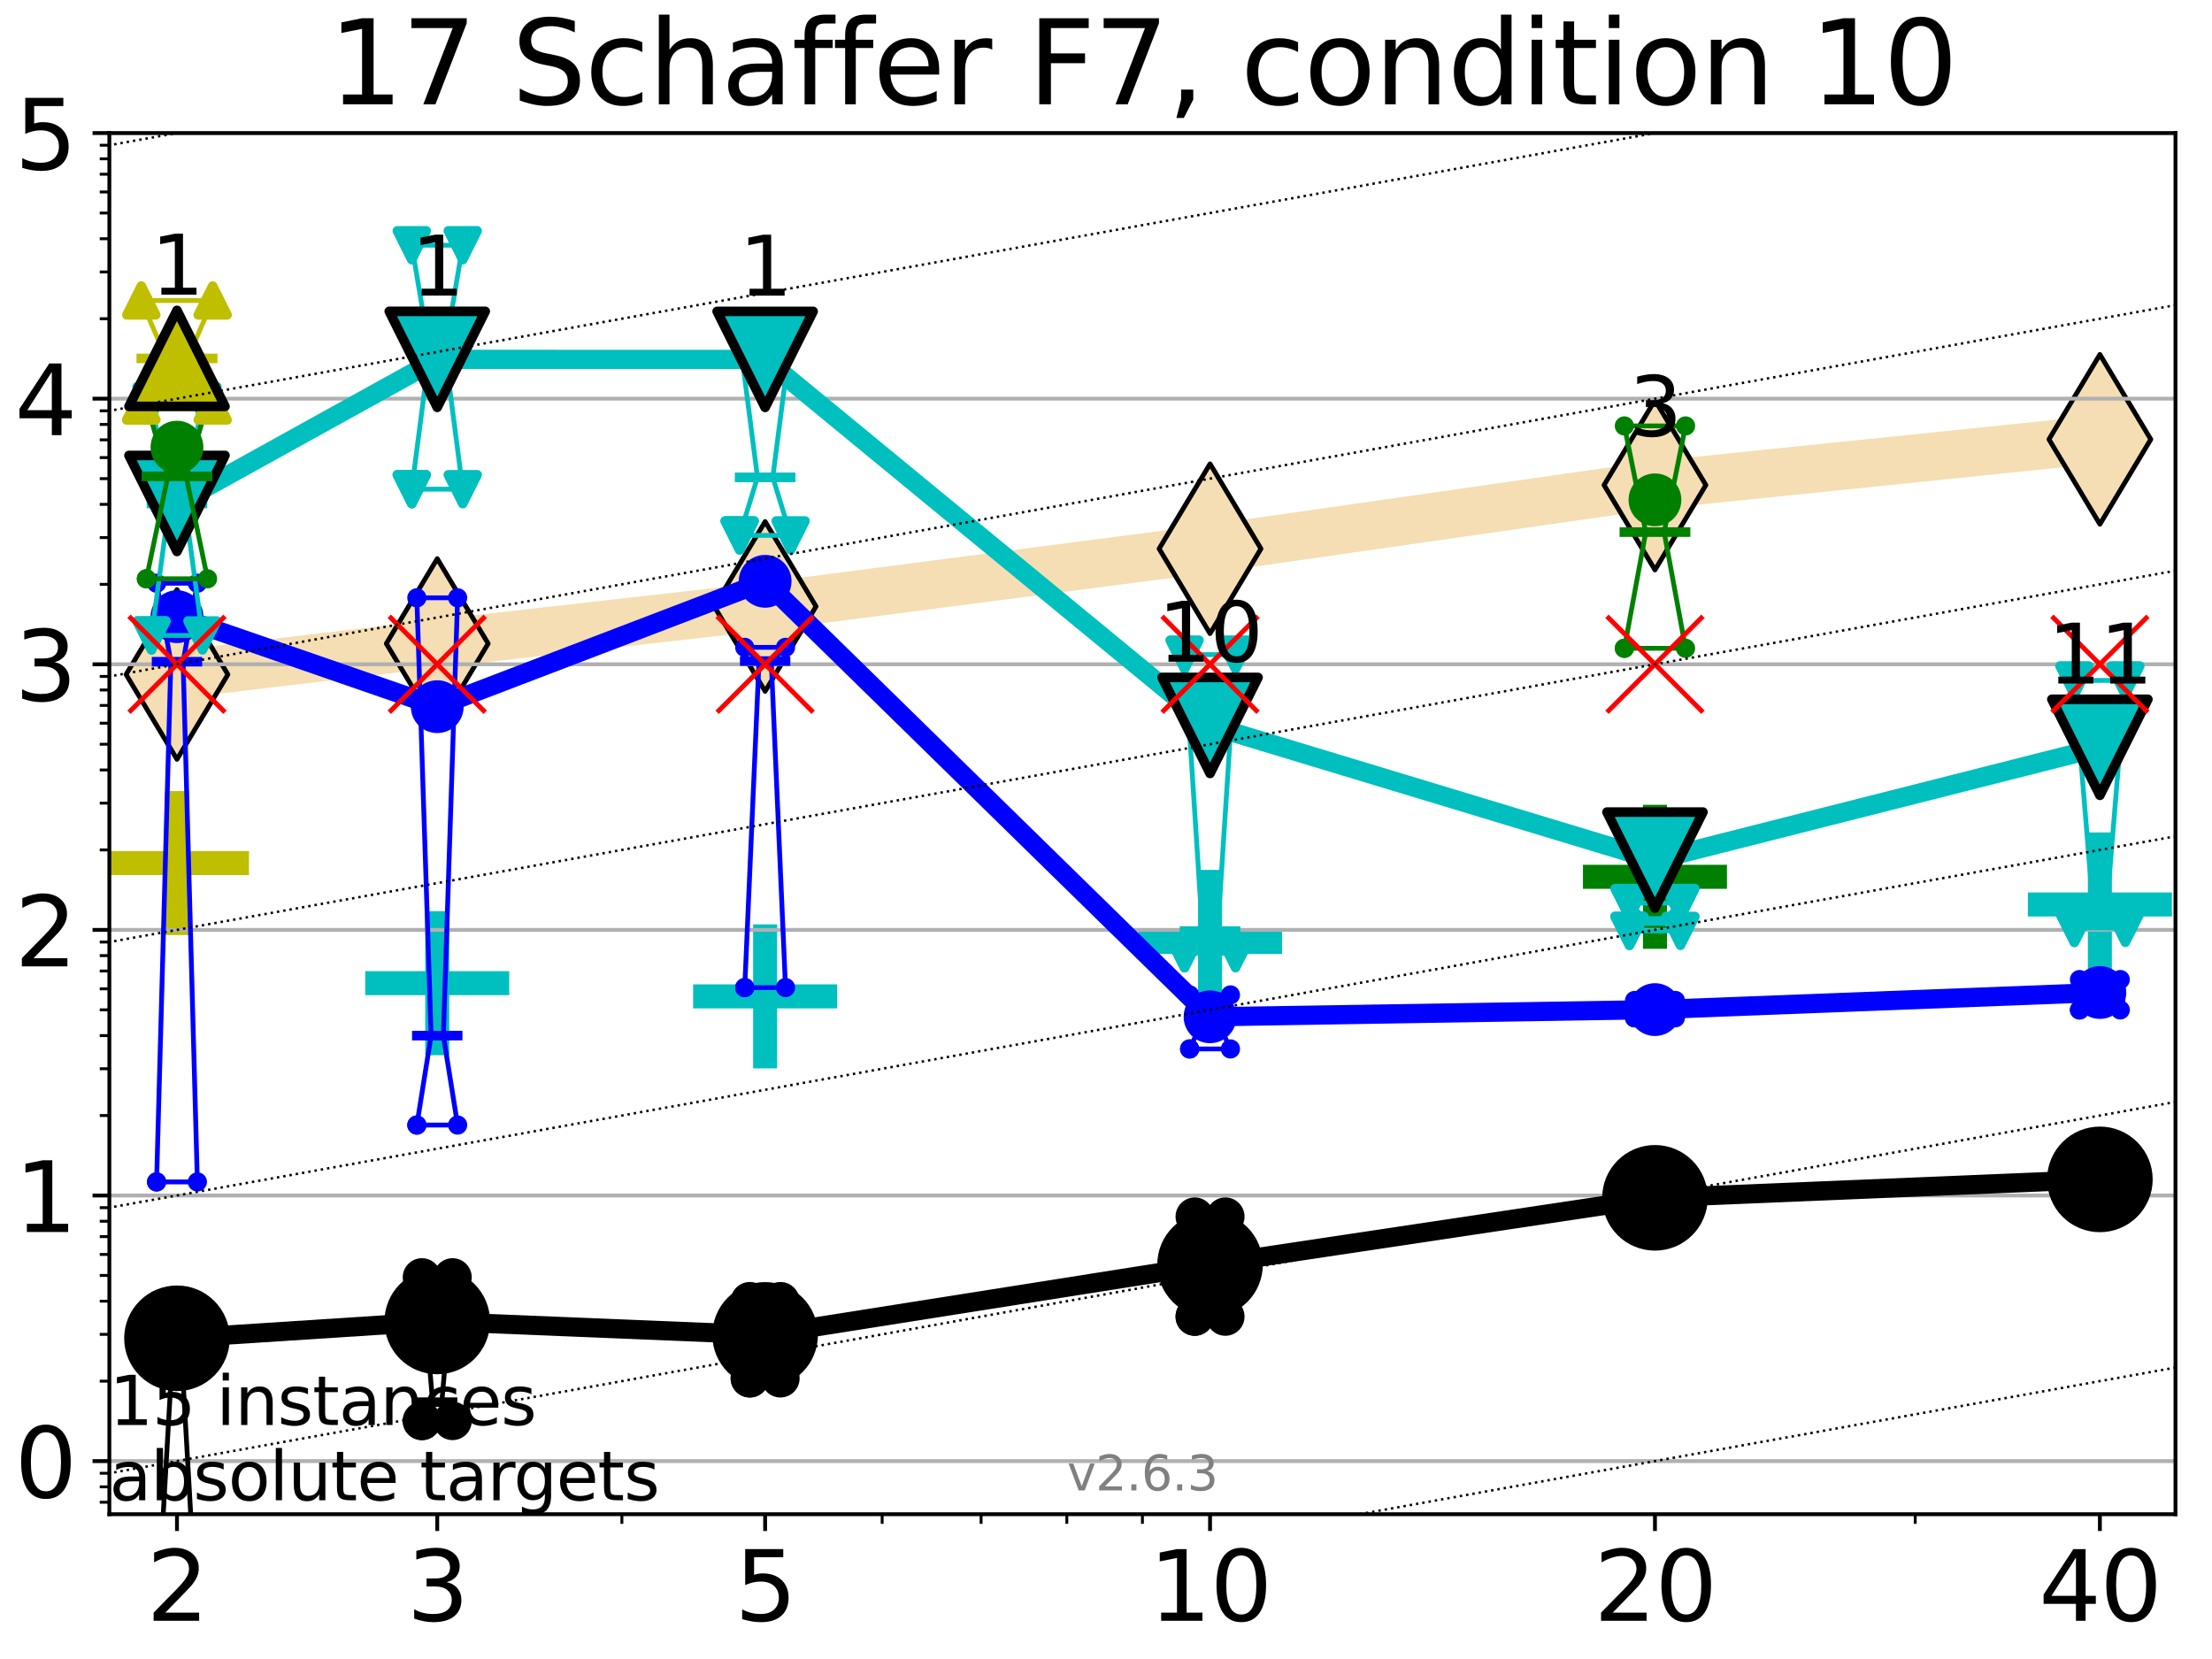 <?xml version="1.0" encoding="utf-8" standalone="no"?>
<!DOCTYPE svg PUBLIC "-//W3C//DTD SVG 1.1//EN"
  "http://www.w3.org/Graphics/SVG/1.1/DTD/svg11.dtd">
<svg xmlns:xlink="http://www.w3.org/1999/xlink" width="460.8pt" height="345.6pt" viewBox="0 0 460.8 345.6" xmlns="http://www.w3.org/2000/svg" version="1.1">
 <defs>
  <style type="text/css">*{stroke-linejoin: round; stroke-linecap: butt}</style>
 </defs>
 <g id="figure_1">
  <g id="patch_1">
   <path d="M 0 345.6 
L 460.8 345.6 
L 460.8 0 
L 0 0 
z
" style="fill: #ffffff"/>
  </g>
  <g id="axes_1">
   <g id="patch_2">
    <path d="M 22.78 315.44 
L 453.192 315.44 
L 453.192 27.72 
L 22.78 27.72 
z
" style="fill: #ffffff"/>
   </g>
   <g id="line2d_1">
    <path d="M 36.868 140.503 
L 91.085 134.067 
L 159.39 126.333 
L 252.074 114.311 
L 344.758 101.046 
L 437.443 91.525 
" clip-path="url(#p4697849ae9)" style="fill: none; stroke: #f5deb3; stroke-width: 10; stroke-linecap: square"/>
    <defs>
     <path id="m0fa0273ece" d="M -0 17.678 
L 10.607 0 
L 0 -17.678 
L -10.607 -0 
z
" style="stroke: #000000; stroke-linejoin: miter"/>
    </defs>
    <g clip-path="url(#p4697849ae9)">
     <use xlink:href="#m0fa0273ece" x="36.868" y="140.503" style="fill: #f5deb3; stroke: #000000; stroke-linejoin: miter"/>
     <use xlink:href="#m0fa0273ece" x="91.085" y="134.067" style="fill: #f5deb3; stroke: #000000; stroke-linejoin: miter"/>
     <use xlink:href="#m0fa0273ece" x="159.39" y="126.333" style="fill: #f5deb3; stroke: #000000; stroke-linejoin: miter"/>
     <use xlink:href="#m0fa0273ece" x="252.074" y="114.311" style="fill: #f5deb3; stroke: #000000; stroke-linejoin: miter"/>
     <use xlink:href="#m0fa0273ece" x="344.758" y="101.046" style="fill: #f5deb3; stroke: #000000; stroke-linejoin: miter"/>
     <use xlink:href="#m0fa0273ece" x="437.443" y="91.525" style="fill: #f5deb3; stroke: #000000; stroke-linejoin: miter"/>
    </g>
   </g>
   <g id="line2d_2">
    <defs>
     <path id="mbfb38e4911" d="M -15 0 
L 15 0 
M 0 15 
L 0 -15 
" style="stroke: #bfbf00; stroke-width: 5"/>
    </defs>
    <g clip-path="url(#p4697849ae9)">
     <use xlink:href="#mbfb38e4911" x="36.868" y="179.789" style="fill: #bfbf00; stroke: #bfbf00; stroke-width: 5"/>
    </g>
   </g>
   <g id="line2d_3">
    <defs>
     <path id="m7e091cd004" d="M -15 0 
L 15 0 
M 0 15 
L 0 -15 
" style="stroke: #00bfbf; stroke-width: 5"/>
    </defs>
    <g clip-path="url(#p4697849ae9)">
     <use xlink:href="#m7e091cd004" x="91.085" y="204.815" style="fill: #00bfbf; stroke: #00bfbf; stroke-width: 5"/>
    </g>
   </g>
   <g id="line2d_4">
    <g clip-path="url(#p4697849ae9)">
     <use xlink:href="#m7e091cd004" x="159.39" y="207.56" style="fill: #00bfbf; stroke: #00bfbf; stroke-width: 5"/>
    </g>
   </g>
   <g id="line2d_5">
    <g clip-path="url(#p4697849ae9)">
     <use xlink:href="#m7e091cd004" x="252.074" y="196.217" style="fill: #00bfbf; stroke: #00bfbf; stroke-width: 5"/>
    </g>
   </g>
   <g id="line2d_6">
    <defs>
     <path id="ma04f10677d" d="M -15 0 
L 15 0 
M 0 15 
L 0 -15 
" style="stroke: #008000; stroke-width: 5"/>
    </defs>
    <g clip-path="url(#p4697849ae9)">
     <use xlink:href="#ma04f10677d" x="344.758" y="182.652" style="fill: #008000; stroke: #008000; stroke-width: 5"/>
    </g>
   </g>
   <g id="line2d_7">
    <g clip-path="url(#p4697849ae9)">
     <use xlink:href="#m7e091cd004" x="437.443" y="188.413" style="fill: #00bfbf; stroke: #00bfbf; stroke-width: 5"/>
    </g>
   </g>
   <g id="matplotlib.axis_1">
    <g id="xtick_1">
     <g id="line2d_8">
      <defs>
       <path id="mc69706c469" d="M 0 0 
L 0 3.5 
" style="stroke: #000000; stroke-width: 0.8"/>
      </defs>
      <g>
       <use xlink:href="#mc69706c469" x="36.868" y="315.44" style="stroke: #000000; stroke-width: 0.8"/>
      </g>
     </g>
     <g id="text_1">
      <!-- 2 -->
      <g transform="translate(30.506 337.637) scale(0.2 -0.2)">
       <defs>
        <path id="DejaVuSans-32" d="M 1228 531 
L 3431 531 
L 3431 0 
L 469 0 
L 469 531 
Q 828 903 1448 1529 
Q 2069 2156 2228 2338 
Q 2531 2678 2651 2914 
Q 2772 3150 2772 3378 
Q 2772 3750 2511 3984 
Q 2250 4219 1831 4219 
Q 1534 4219 1204 4116 
Q 875 4013 500 3803 
L 500 4441 
Q 881 4594 1212 4672 
Q 1544 4750 1819 4750 
Q 2544 4750 2975 4387 
Q 3406 4025 3406 3419 
Q 3406 3131 3298 2873 
Q 3191 2616 2906 2266 
Q 2828 2175 2409 1742 
Q 1991 1309 1228 531 
z
" transform="scale(0.016)"/>
       </defs>
       <use xlink:href="#DejaVuSans-32"/>
      </g>
     </g>
    </g>
    <g id="xtick_2">
     <g id="line2d_9">
      <g>
       <use xlink:href="#mc69706c469" x="91.085" y="315.44" style="stroke: #000000; stroke-width: 0.8"/>
      </g>
     </g>
     <g id="text_2">
      <!-- 3 -->
      <g transform="translate(84.723 337.637) scale(0.2 -0.2)">
       <defs>
        <path id="DejaVuSans-33" d="M 2597 2516 
Q 3050 2419 3304 2112 
Q 3559 1806 3559 1356 
Q 3559 666 3084 287 
Q 2609 -91 1734 -91 
Q 1441 -91 1130 -33 
Q 819 25 488 141 
L 488 750 
Q 750 597 1062 519 
Q 1375 441 1716 441 
Q 2309 441 2620 675 
Q 2931 909 2931 1356 
Q 2931 1769 2642 2001 
Q 2353 2234 1838 2234 
L 1294 2234 
L 1294 2753 
L 1863 2753 
Q 2328 2753 2575 2939 
Q 2822 3125 2822 3475 
Q 2822 3834 2567 4026 
Q 2313 4219 1838 4219 
Q 1578 4219 1281 4162 
Q 984 4106 628 3988 
L 628 4550 
Q 988 4650 1302 4700 
Q 1616 4750 1894 4750 
Q 2613 4750 3031 4423 
Q 3450 4097 3450 3541 
Q 3450 3153 3228 2886 
Q 3006 2619 2597 2516 
z
" transform="scale(0.016)"/>
       </defs>
       <use xlink:href="#DejaVuSans-33"/>
      </g>
     </g>
    </g>
    <g id="xtick_3">
     <g id="line2d_10">
      <g>
       <use xlink:href="#mc69706c469" x="159.39" y="315.44" style="stroke: #000000; stroke-width: 0.8"/>
      </g>
     </g>
     <g id="text_3">
      <!-- 5 -->
      <g transform="translate(153.028 337.637) scale(0.2 -0.2)">
       <defs>
        <path id="DejaVuSans-35" d="M 691 4666 
L 3169 4666 
L 3169 4134 
L 1269 4134 
L 1269 2991 
Q 1406 3038 1543 3061 
Q 1681 3084 1819 3084 
Q 2600 3084 3056 2656 
Q 3513 2228 3513 1497 
Q 3513 744 3044 326 
Q 2575 -91 1722 -91 
Q 1428 -91 1123 -41 
Q 819 9 494 109 
L 494 744 
Q 775 591 1075 516 
Q 1375 441 1709 441 
Q 2250 441 2565 725 
Q 2881 1009 2881 1497 
Q 2881 1984 2565 2268 
Q 2250 2553 1709 2553 
Q 1456 2553 1204 2497 
Q 953 2441 691 2322 
L 691 4666 
z
" transform="scale(0.016)"/>
       </defs>
       <use xlink:href="#DejaVuSans-35"/>
      </g>
     </g>
    </g>
    <g id="xtick_4">
     <g id="line2d_11">
      <g>
       <use xlink:href="#mc69706c469" x="252.074" y="315.44" style="stroke: #000000; stroke-width: 0.8"/>
      </g>
     </g>
     <g id="text_4">
      <!-- 10 -->
      <g transform="translate(239.349 337.637) scale(0.2 -0.2)">
       <defs>
        <path id="DejaVuSans-31" d="M 794 531 
L 1825 531 
L 1825 4091 
L 703 3866 
L 703 4441 
L 1819 4666 
L 2450 4666 
L 2450 531 
L 3481 531 
L 3481 0 
L 794 0 
L 794 531 
z
" transform="scale(0.016)"/>
        <path id="DejaVuSans-30" d="M 2034 4250 
Q 1547 4250 1301 3770 
Q 1056 3291 1056 2328 
Q 1056 1369 1301 889 
Q 1547 409 2034 409 
Q 2525 409 2770 889 
Q 3016 1369 3016 2328 
Q 3016 3291 2770 3770 
Q 2525 4250 2034 4250 
z
M 2034 4750 
Q 2819 4750 3233 4129 
Q 3647 3509 3647 2328 
Q 3647 1150 3233 529 
Q 2819 -91 2034 -91 
Q 1250 -91 836 529 
Q 422 1150 422 2328 
Q 422 3509 836 4129 
Q 1250 4750 2034 4750 
z
" transform="scale(0.016)"/>
       </defs>
       <use xlink:href="#DejaVuSans-31"/>
       <use xlink:href="#DejaVuSans-30" x="63.623"/>
      </g>
     </g>
    </g>
    <g id="xtick_5">
     <g id="line2d_12">
      <g>
       <use xlink:href="#mc69706c469" x="344.758" y="315.44" style="stroke: #000000; stroke-width: 0.8"/>
      </g>
     </g>
     <g id="text_5">
      <!-- 20 -->
      <g transform="translate(332.033 337.637) scale(0.2 -0.2)">
       <use xlink:href="#DejaVuSans-32"/>
       <use xlink:href="#DejaVuSans-30" x="63.623"/>
      </g>
     </g>
    </g>
    <g id="xtick_6">
     <g id="line2d_13">
      <g>
       <use xlink:href="#mc69706c469" x="437.443" y="315.44" style="stroke: #000000; stroke-width: 0.8"/>
      </g>
     </g>
     <g id="text_6">
      <!-- 40 -->
      <g transform="translate(424.718 337.637) scale(0.2 -0.2)">
       <defs>
        <path id="DejaVuSans-34" d="M 2419 4116 
L 825 1625 
L 2419 1625 
L 2419 4116 
z
M 2253 4666 
L 3047 4666 
L 3047 1625 
L 3713 1625 
L 3713 1100 
L 3047 1100 
L 3047 0 
L 2419 0 
L 2419 1100 
L 313 1100 
L 313 1709 
L 2253 4666 
z
" transform="scale(0.016)"/>
       </defs>
       <use xlink:href="#DejaVuSans-34"/>
       <use xlink:href="#DejaVuSans-30" x="63.623"/>
      </g>
     </g>
    </g>
    <g id="xtick_7">
     <g id="line2d_14">
      <defs>
       <path id="m7dc971f8ca" d="M 0 0 
L 0 2 
" style="stroke: #000000; stroke-width: 0.6"/>
      </defs>
      <g>
       <use xlink:href="#m7dc971f8ca" x="129.552" y="315.44" style="stroke: #000000; stroke-width: 0.6"/>
      </g>
     </g>
    </g>
    <g id="xtick_8">
     <g id="line2d_15">
      <g>
       <use xlink:href="#m7dc971f8ca" x="183.769" y="315.44" style="stroke: #000000; stroke-width: 0.6"/>
      </g>
     </g>
    </g>
    <g id="xtick_9">
     <g id="line2d_16">
      <g>
       <use xlink:href="#m7dc971f8ca" x="204.381" y="315.44" style="stroke: #000000; stroke-width: 0.6"/>
      </g>
     </g>
    </g>
    <g id="xtick_10">
     <g id="line2d_17">
      <g>
       <use xlink:href="#m7dc971f8ca" x="222.237" y="315.44" style="stroke: #000000; stroke-width: 0.6"/>
      </g>
     </g>
    </g>
    <g id="xtick_11">
     <g id="line2d_18">
      <g>
       <use xlink:href="#m7dc971f8ca" x="237.986" y="315.44" style="stroke: #000000; stroke-width: 0.6"/>
      </g>
     </g>
    </g>
    <g id="xtick_12">
     <g id="line2d_19">
      <g>
       <use xlink:href="#m7dc971f8ca" x="398.975" y="315.44" style="stroke: #000000; stroke-width: 0.6"/>
      </g>
     </g>
    </g>
   </g>
   <g id="matplotlib.axis_2">
    <g id="ytick_1">
     <g id="line2d_20">
      <path d="M 22.78 304.374 
L 453.192 304.374 
" clip-path="url(#p4697849ae9)" style="fill: none; stroke: #b0b0b0; stroke-width: 0.8; stroke-linecap: square"/>
     </g>
     <g id="line2d_21">
      <defs>
       <path id="mf29a53588c" d="M 0 0 
L -3.5 0 
" style="stroke: #000000; stroke-width: 0.8"/>
      </defs>
      <g>
       <use xlink:href="#mf29a53588c" x="22.78" y="304.374" style="stroke: #000000; stroke-width: 0.8"/>
      </g>
     </g>
     <g id="text_7">
      <!-- 0 -->
      <g transform="translate(3.055 311.972) scale(0.2 -0.2)">
       <use xlink:href="#DejaVuSans-30"/>
      </g>
     </g>
    </g>
    <g id="ytick_2">
     <g id="line2d_22">
      <path d="M 22.78 249.043 
L 453.192 249.043 
" clip-path="url(#p4697849ae9)" style="fill: none; stroke: #b0b0b0; stroke-width: 0.8; stroke-linecap: square"/>
     </g>
     <g id="line2d_23">
      <g>
       <use xlink:href="#mf29a53588c" x="22.78" y="249.043" style="stroke: #000000; stroke-width: 0.8"/>
      </g>
     </g>
     <g id="text_8">
      <!-- 1 -->
      <g transform="translate(3.055 256.642) scale(0.2 -0.2)">
       <use xlink:href="#DejaVuSans-31"/>
      </g>
     </g>
    </g>
    <g id="ytick_3">
     <g id="line2d_24">
      <path d="M 22.78 193.712 
L 453.192 193.712 
" clip-path="url(#p4697849ae9)" style="fill: none; stroke: #b0b0b0; stroke-width: 0.8; stroke-linecap: square"/>
     </g>
     <g id="line2d_25">
      <g>
       <use xlink:href="#mf29a53588c" x="22.78" y="193.712" style="stroke: #000000; stroke-width: 0.8"/>
      </g>
     </g>
     <g id="text_9">
      <!-- 2 -->
      <g transform="translate(3.055 201.311) scale(0.2 -0.2)">
       <use xlink:href="#DejaVuSans-32"/>
      </g>
     </g>
    </g>
    <g id="ytick_4">
     <g id="line2d_26">
      <path d="M 22.78 138.382 
L 453.192 138.382 
" clip-path="url(#p4697849ae9)" style="fill: none; stroke: #b0b0b0; stroke-width: 0.8; stroke-linecap: square"/>
     </g>
     <g id="line2d_27">
      <g>
       <use xlink:href="#mf29a53588c" x="22.78" y="138.382" style="stroke: #000000; stroke-width: 0.8"/>
      </g>
     </g>
     <g id="text_10">
      <!-- 3 -->
      <g transform="translate(3.055 145.98) scale(0.2 -0.2)">
       <use xlink:href="#DejaVuSans-33"/>
      </g>
     </g>
    </g>
    <g id="ytick_5">
     <g id="line2d_28">
      <path d="M 22.78 83.051 
L 453.192 83.051 
" clip-path="url(#p4697849ae9)" style="fill: none; stroke: #b0b0b0; stroke-width: 0.8; stroke-linecap: square"/>
     </g>
     <g id="line2d_29">
      <g>
       <use xlink:href="#mf29a53588c" x="22.78" y="83.051" style="stroke: #000000; stroke-width: 0.8"/>
      </g>
     </g>
     <g id="text_11">
      <!-- 4 -->
      <g transform="translate(3.055 90.649) scale(0.2 -0.2)">
       <use xlink:href="#DejaVuSans-34"/>
      </g>
     </g>
    </g>
    <g id="ytick_6">
     <g id="line2d_30">
      <path d="M 22.78 27.72 
L 453.192 27.72 
" clip-path="url(#p4697849ae9)" style="fill: none; stroke: #b0b0b0; stroke-width: 0.8; stroke-linecap: square"/>
     </g>
     <g id="line2d_31">
      <g>
       <use xlink:href="#mf29a53588c" x="22.78" y="27.72" style="stroke: #000000; stroke-width: 0.8"/>
      </g>
     </g>
     <g id="text_12">
      <!-- 5 -->
      <g transform="translate(3.055 35.318) scale(0.2 -0.2)">
       <use xlink:href="#DejaVuSans-35"/>
      </g>
     </g>
    </g>
    <g id="ytick_7">
     <g id="line2d_32">
      <defs>
       <path id="m1648614d1f" d="M 0 0 
L -2 0 
" style="stroke: #000000; stroke-width: 0.6"/>
      </defs>
      <g>
       <use xlink:href="#m1648614d1f" x="22.78" y="312.945" style="stroke: #000000; stroke-width: 0.6"/>
      </g>
     </g>
    </g>
    <g id="ytick_8">
     <g id="line2d_33">
      <g>
       <use xlink:href="#m1648614d1f" x="22.78" y="309.736" style="stroke: #000000; stroke-width: 0.6"/>
      </g>
     </g>
    </g>
    <g id="ytick_9">
     <g id="line2d_34">
      <g>
       <use xlink:href="#m1648614d1f" x="22.78" y="306.906" style="stroke: #000000; stroke-width: 0.6"/>
      </g>
     </g>
    </g>
    <g id="ytick_10">
     <g id="line2d_35">
      <g>
       <use xlink:href="#m1648614d1f" x="22.78" y="287.718" style="stroke: #000000; stroke-width: 0.6"/>
      </g>
     </g>
    </g>
    <g id="ytick_11">
     <g id="line2d_36">
      <g>
       <use xlink:href="#m1648614d1f" x="22.78" y="277.974" style="stroke: #000000; stroke-width: 0.6"/>
      </g>
     </g>
    </g>
    <g id="ytick_12">
     <g id="line2d_37">
      <g>
       <use xlink:href="#m1648614d1f" x="22.78" y="271.061" style="stroke: #000000; stroke-width: 0.6"/>
      </g>
     </g>
    </g>
    <g id="ytick_13">
     <g id="line2d_38">
      <g>
       <use xlink:href="#m1648614d1f" x="22.78" y="265.699" style="stroke: #000000; stroke-width: 0.6"/>
      </g>
     </g>
    </g>
    <g id="ytick_14">
     <g id="line2d_39">
      <g>
       <use xlink:href="#m1648614d1f" x="22.78" y="261.318" style="stroke: #000000; stroke-width: 0.6"/>
      </g>
     </g>
    </g>
    <g id="ytick_15">
     <g id="line2d_40">
      <g>
       <use xlink:href="#m1648614d1f" x="22.78" y="257.614" style="stroke: #000000; stroke-width: 0.6"/>
      </g>
     </g>
    </g>
    <g id="ytick_16">
     <g id="line2d_41">
      <g>
       <use xlink:href="#m1648614d1f" x="22.78" y="254.405" style="stroke: #000000; stroke-width: 0.6"/>
      </g>
     </g>
    </g>
    <g id="ytick_17">
     <g id="line2d_42">
      <g>
       <use xlink:href="#m1648614d1f" x="22.78" y="251.575" style="stroke: #000000; stroke-width: 0.6"/>
      </g>
     </g>
    </g>
    <g id="ytick_18">
     <g id="line2d_43">
      <g>
       <use xlink:href="#m1648614d1f" x="22.78" y="232.387" style="stroke: #000000; stroke-width: 0.6"/>
      </g>
     </g>
    </g>
    <g id="ytick_19">
     <g id="line2d_44">
      <g>
       <use xlink:href="#m1648614d1f" x="22.78" y="222.644" style="stroke: #000000; stroke-width: 0.6"/>
      </g>
     </g>
    </g>
    <g id="ytick_20">
     <g id="line2d_45">
      <g>
       <use xlink:href="#m1648614d1f" x="22.78" y="215.731" style="stroke: #000000; stroke-width: 0.6"/>
      </g>
     </g>
    </g>
    <g id="ytick_21">
     <g id="line2d_46">
      <g>
       <use xlink:href="#m1648614d1f" x="22.78" y="210.369" style="stroke: #000000; stroke-width: 0.6"/>
      </g>
     </g>
    </g>
    <g id="ytick_22">
     <g id="line2d_47">
      <g>
       <use xlink:href="#m1648614d1f" x="22.78" y="205.987" style="stroke: #000000; stroke-width: 0.6"/>
      </g>
     </g>
    </g>
    <g id="ytick_23">
     <g id="line2d_48">
      <g>
       <use xlink:href="#m1648614d1f" x="22.78" y="202.283" style="stroke: #000000; stroke-width: 0.6"/>
      </g>
     </g>
    </g>
    <g id="ytick_24">
     <g id="line2d_49">
      <g>
       <use xlink:href="#m1648614d1f" x="22.78" y="199.074" style="stroke: #000000; stroke-width: 0.6"/>
      </g>
     </g>
    </g>
    <g id="ytick_25">
     <g id="line2d_50">
      <g>
       <use xlink:href="#m1648614d1f" x="22.78" y="196.244" style="stroke: #000000; stroke-width: 0.6"/>
      </g>
     </g>
    </g>
    <g id="ytick_26">
     <g id="line2d_51">
      <g>
       <use xlink:href="#m1648614d1f" x="22.78" y="177.056" style="stroke: #000000; stroke-width: 0.6"/>
      </g>
     </g>
    </g>
    <g id="ytick_27">
     <g id="line2d_52">
      <g>
       <use xlink:href="#m1648614d1f" x="22.78" y="167.313" style="stroke: #000000; stroke-width: 0.6"/>
      </g>
     </g>
    </g>
    <g id="ytick_28">
     <g id="line2d_53">
      <g>
       <use xlink:href="#m1648614d1f" x="22.78" y="160.4" style="stroke: #000000; stroke-width: 0.6"/>
      </g>
     </g>
    </g>
    <g id="ytick_29">
     <g id="line2d_54">
      <g>
       <use xlink:href="#m1648614d1f" x="22.78" y="155.038" style="stroke: #000000; stroke-width: 0.6"/>
      </g>
     </g>
    </g>
    <g id="ytick_30">
     <g id="line2d_55">
      <g>
       <use xlink:href="#m1648614d1f" x="22.78" y="150.657" style="stroke: #000000; stroke-width: 0.6"/>
      </g>
     </g>
    </g>
    <g id="ytick_31">
     <g id="line2d_56">
      <g>
       <use xlink:href="#m1648614d1f" x="22.78" y="146.952" style="stroke: #000000; stroke-width: 0.6"/>
      </g>
     </g>
    </g>
    <g id="ytick_32">
     <g id="line2d_57">
      <g>
       <use xlink:href="#m1648614d1f" x="22.78" y="143.744" style="stroke: #000000; stroke-width: 0.6"/>
      </g>
     </g>
    </g>
    <g id="ytick_33">
     <g id="line2d_58">
      <g>
       <use xlink:href="#m1648614d1f" x="22.78" y="140.913" style="stroke: #000000; stroke-width: 0.6"/>
      </g>
     </g>
    </g>
    <g id="ytick_34">
     <g id="line2d_59">
      <g>
       <use xlink:href="#m1648614d1f" x="22.78" y="121.725" style="stroke: #000000; stroke-width: 0.6"/>
      </g>
     </g>
    </g>
    <g id="ytick_35">
     <g id="line2d_60">
      <g>
       <use xlink:href="#m1648614d1f" x="22.78" y="111.982" style="stroke: #000000; stroke-width: 0.6"/>
      </g>
     </g>
    </g>
    <g id="ytick_36">
     <g id="line2d_61">
      <g>
       <use xlink:href="#m1648614d1f" x="22.78" y="105.069" style="stroke: #000000; stroke-width: 0.6"/>
      </g>
     </g>
    </g>
    <g id="ytick_37">
     <g id="line2d_62">
      <g>
       <use xlink:href="#m1648614d1f" x="22.78" y="99.707" style="stroke: #000000; stroke-width: 0.6"/>
      </g>
     </g>
    </g>
    <g id="ytick_38">
     <g id="line2d_63">
      <g>
       <use xlink:href="#m1648614d1f" x="22.78" y="95.326" style="stroke: #000000; stroke-width: 0.6"/>
      </g>
     </g>
    </g>
    <g id="ytick_39">
     <g id="line2d_64">
      <g>
       <use xlink:href="#m1648614d1f" x="22.78" y="91.622" style="stroke: #000000; stroke-width: 0.6"/>
      </g>
     </g>
    </g>
    <g id="ytick_40">
     <g id="line2d_65">
      <g>
       <use xlink:href="#m1648614d1f" x="22.78" y="88.413" style="stroke: #000000; stroke-width: 0.6"/>
      </g>
     </g>
    </g>
    <g id="ytick_41">
     <g id="line2d_66">
      <g>
       <use xlink:href="#m1648614d1f" x="22.78" y="85.583" style="stroke: #000000; stroke-width: 0.6"/>
      </g>
     </g>
    </g>
    <g id="ytick_42">
     <g id="line2d_67">
      <g>
       <use xlink:href="#m1648614d1f" x="22.78" y="66.395" style="stroke: #000000; stroke-width: 0.6"/>
      </g>
     </g>
    </g>
    <g id="ytick_43">
     <g id="line2d_68">
      <g>
       <use xlink:href="#m1648614d1f" x="22.78" y="56.651" style="stroke: #000000; stroke-width: 0.6"/>
      </g>
     </g>
    </g>
    <g id="ytick_44">
     <g id="line2d_69">
      <g>
       <use xlink:href="#m1648614d1f" x="22.78" y="49.738" style="stroke: #000000; stroke-width: 0.6"/>
      </g>
     </g>
    </g>
    <g id="ytick_45">
     <g id="line2d_70">
      <g>
       <use xlink:href="#m1648614d1f" x="22.78" y="44.376" style="stroke: #000000; stroke-width: 0.6"/>
      </g>
     </g>
    </g>
    <g id="ytick_46">
     <g id="line2d_71">
      <g>
       <use xlink:href="#m1648614d1f" x="22.78" y="39.995" style="stroke: #000000; stroke-width: 0.6"/>
      </g>
     </g>
    </g>
    <g id="ytick_47">
     <g id="line2d_72">
      <g>
       <use xlink:href="#m1648614d1f" x="22.78" y="36.291" style="stroke: #000000; stroke-width: 0.6"/>
      </g>
     </g>
    </g>
    <g id="ytick_48">
     <g id="line2d_73">
      <g>
       <use xlink:href="#m1648614d1f" x="22.78" y="33.082" style="stroke: #000000; stroke-width: 0.6"/>
      </g>
     </g>
    </g>
    <g id="ytick_49">
     <g id="line2d_74">
      <g>
       <use xlink:href="#m1648614d1f" x="22.78" y="30.252" style="stroke: #000000; stroke-width: 0.6"/>
      </g>
     </g>
    </g>
   </g>
   <g id="line2d_75">
    <path d="M 33.682 321.03 
L 35.912 282.356 
L 33.682 272.612 
L 40.054 272.612 
L 37.824 282.356 
L 40.054 321.03 
L 33.682 321.03 
" clip-path="url(#p4697849ae9)" style="fill: none; stroke: #000000; stroke-linecap: square"/>
   </g>
   <g id="line2d_76">
    <path d="M 33.682 321.03 
L 40.054 321.03 
L 40.054 272.612 
L 33.682 272.612 
L 33.682 321.03 
" clip-path="url(#p4697849ae9)" style="fill: none"/>
    <defs>
     <path id="m30c5328b13" d="M 0 3 
C 0.796 3 1.559 2.684 2.121 2.121 
C 2.684 1.559 3 0.796 3 0 
C 3 -0.796 2.684 -1.559 2.121 -2.121 
C 1.559 -2.684 0.796 -3 0 -3 
C -0.796 -3 -1.559 -2.684 -2.121 -2.121 
C -2.684 -1.559 -3 -0.796 -3 0 
C -3 0.796 -2.684 1.559 -2.121 2.121 
C -1.559 2.684 -0.796 3 0 3 
z
" style="stroke: #000000; stroke-width: 2"/>
    </defs>
    <g clip-path="url(#p4697849ae9)">
     <use xlink:href="#m30c5328b13" x="33.682" y="321.03" style="stroke: #000000; stroke-width: 2"/>
     <use xlink:href="#m30c5328b13" x="40.054" y="321.03" style="stroke: #000000; stroke-width: 2"/>
     <use xlink:href="#m30c5328b13" x="40.054" y="272.612" style="stroke: #000000; stroke-width: 2"/>
     <use xlink:href="#m30c5328b13" x="33.682" y="272.612" style="stroke: #000000; stroke-width: 2"/>
     <use xlink:href="#m30c5328b13" x="33.682" y="321.03" style="stroke: #000000; stroke-width: 2"/>
    </g>
   </g>
   <g id="line2d_77">
    <path d="M 33.682 282.356 
L 40.054 282.356 
" clip-path="url(#p4697849ae9)" style="fill: none; stroke: #000000; stroke-width: 2; stroke-linecap: square"/>
   </g>
   <g id="line2d_78">
    <path d="M 87.899 296.004 
L 90.129 292.099 
L 87.899 266.103 
L 94.271 266.103 
L 92.041 292.099 
L 94.271 296.004 
L 87.899 296.004 
" clip-path="url(#p4697849ae9)" style="fill: none; stroke: #000000; stroke-linecap: square"/>
   </g>
   <g id="line2d_79">
    <path d="M 87.899 296.004 
L 94.271 296.004 
L 94.271 266.103 
L 87.899 266.103 
L 87.899 296.004 
" clip-path="url(#p4697849ae9)" style="fill: none"/>
    <g clip-path="url(#p4697849ae9)">
     <use xlink:href="#m30c5328b13" x="87.899" y="296.004" style="stroke: #000000; stroke-width: 2"/>
     <use xlink:href="#m30c5328b13" x="94.271" y="296.004" style="stroke: #000000; stroke-width: 2"/>
     <use xlink:href="#m30c5328b13" x="94.271" y="266.103" style="stroke: #000000; stroke-width: 2"/>
     <use xlink:href="#m30c5328b13" x="87.899" y="266.103" style="stroke: #000000; stroke-width: 2"/>
     <use xlink:href="#m30c5328b13" x="87.899" y="296.004" style="stroke: #000000; stroke-width: 2"/>
    </g>
   </g>
   <g id="line2d_80">
    <path d="M 87.899 292.099 
L 94.271 292.099 
" clip-path="url(#p4697849ae9)" style="fill: none; stroke: #000000; stroke-width: 2; stroke-linecap: square"/>
   </g>
   <g id="line2d_81">
    <path d="M 156.204 287.124 
L 158.434 276.424 
L 156.204 271.061 
L 162.576 271.061 
L 160.346 276.424 
L 162.576 287.124 
L 156.204 287.124 
" clip-path="url(#p4697849ae9)" style="fill: none; stroke: #000000; stroke-linecap: square"/>
   </g>
   <g id="line2d_82">
    <path d="M 156.204 287.124 
L 162.576 287.124 
L 162.576 271.061 
L 156.204 271.061 
L 156.204 287.124 
" clip-path="url(#p4697849ae9)" style="fill: none"/>
    <g clip-path="url(#p4697849ae9)">
     <use xlink:href="#m30c5328b13" x="156.204" y="287.124" style="stroke: #000000; stroke-width: 2"/>
     <use xlink:href="#m30c5328b13" x="162.576" y="287.124" style="stroke: #000000; stroke-width: 2"/>
     <use xlink:href="#m30c5328b13" x="162.576" y="271.061" style="stroke: #000000; stroke-width: 2"/>
     <use xlink:href="#m30c5328b13" x="156.204" y="271.061" style="stroke: #000000; stroke-width: 2"/>
     <use xlink:href="#m30c5328b13" x="156.204" y="287.124" style="stroke: #000000; stroke-width: 2"/>
    </g>
   </g>
   <g id="line2d_83">
    <path d="M 156.204 276.424 
L 162.576 276.424 
" clip-path="url(#p4697849ae9)" style="fill: none; stroke: #000000; stroke-width: 2; stroke-linecap: square"/>
   </g>
   <g id="line2d_84">
    <path d="M 248.888 274.27 
L 251.118 265.223 
L 248.888 253.448 
L 255.26 253.448 
L 253.03 265.223 
L 255.26 274.27 
L 248.888 274.27 
" clip-path="url(#p4697849ae9)" style="fill: none; stroke: #000000; stroke-linecap: square"/>
   </g>
   <g id="line2d_85">
    <path d="M 248.888 274.27 
L 255.26 274.27 
L 255.26 253.448 
L 248.888 253.448 
L 248.888 274.27 
" clip-path="url(#p4697849ae9)" style="fill: none"/>
    <g clip-path="url(#p4697849ae9)">
     <use xlink:href="#m30c5328b13" x="248.888" y="274.27" style="stroke: #000000; stroke-width: 2"/>
     <use xlink:href="#m30c5328b13" x="255.26" y="274.27" style="stroke: #000000; stroke-width: 2"/>
     <use xlink:href="#m30c5328b13" x="255.26" y="253.448" style="stroke: #000000; stroke-width: 2"/>
     <use xlink:href="#m30c5328b13" x="248.888" y="253.448" style="stroke: #000000; stroke-width: 2"/>
     <use xlink:href="#m30c5328b13" x="248.888" y="274.27" style="stroke: #000000; stroke-width: 2"/>
    </g>
   </g>
   <g id="line2d_86">
    <path d="M 248.888 265.223 
L 255.26 265.223 
" clip-path="url(#p4697849ae9)" style="fill: none; stroke: #000000; stroke-width: 2; stroke-linecap: square"/>
   </g>
   <g id="line2d_87">
    <path d="M 341.572 252.737 
L 343.803 250.402 
L 341.572 246 
L 347.945 246 
L 345.714 250.402 
L 347.945 252.737 
L 341.572 252.737 
" clip-path="url(#p4697849ae9)" style="fill: none; stroke: #000000; stroke-linecap: square"/>
   </g>
   <g id="line2d_88">
    <path d="M 341.572 252.737 
L 347.945 252.737 
L 347.945 246 
L 341.572 246 
L 341.572 252.737 
" clip-path="url(#p4697849ae9)" style="fill: none"/>
    <g clip-path="url(#p4697849ae9)">
     <use xlink:href="#m30c5328b13" x="341.572" y="252.737" style="stroke: #000000; stroke-width: 2"/>
     <use xlink:href="#m30c5328b13" x="347.945" y="252.737" style="stroke: #000000; stroke-width: 2"/>
     <use xlink:href="#m30c5328b13" x="347.945" y="246" style="stroke: #000000; stroke-width: 2"/>
     <use xlink:href="#m30c5328b13" x="341.572" y="246" style="stroke: #000000; stroke-width: 2"/>
     <use xlink:href="#m30c5328b13" x="341.572" y="252.737" style="stroke: #000000; stroke-width: 2"/>
    </g>
   </g>
   <g id="line2d_89">
    <path d="M 341.572 250.402 
L 347.945 250.402 
" clip-path="url(#p4697849ae9)" style="fill: none; stroke: #000000; stroke-width: 2; stroke-linecap: square"/>
   </g>
   <g id="line2d_90">
    <path d="M 434.257 250.884 
L 436.487 247.417 
L 434.257 240.553 
L 440.629 240.553 
L 438.398 247.417 
L 440.629 250.884 
L 434.257 250.884 
" clip-path="url(#p4697849ae9)" style="fill: none; stroke: #000000; stroke-linecap: square"/>
   </g>
   <g id="line2d_91">
    <path d="M 434.257 250.884 
L 440.629 250.884 
L 440.629 240.553 
L 434.257 240.553 
L 434.257 250.884 
" clip-path="url(#p4697849ae9)" style="fill: none"/>
    <g clip-path="url(#p4697849ae9)">
     <use xlink:href="#m30c5328b13" x="434.257" y="250.884" style="stroke: #000000; stroke-width: 2"/>
     <use xlink:href="#m30c5328b13" x="440.629" y="250.884" style="stroke: #000000; stroke-width: 2"/>
     <use xlink:href="#m30c5328b13" x="440.629" y="240.553" style="stroke: #000000; stroke-width: 2"/>
     <use xlink:href="#m30c5328b13" x="434.257" y="240.553" style="stroke: #000000; stroke-width: 2"/>
     <use xlink:href="#m30c5328b13" x="434.257" y="250.884" style="stroke: #000000; stroke-width: 2"/>
    </g>
   </g>
   <g id="line2d_92">
    <path d="M 434.257 247.417 
L 440.629 247.417 
" clip-path="url(#p4697849ae9)" style="fill: none; stroke: #000000; stroke-width: 2; stroke-linecap: square"/>
   </g>
   <g id="line2d_93">
    <path d="M 36.868 278.789 
L 91.085 275.283 
" clip-path="url(#p4697849ae9)" style="fill: none; stroke: #000000; stroke-width: 4; stroke-linecap: square"/>
   </g>
   <g id="line2d_94">
    <path d="M 91.085 275.283 
L 159.39 278.081 
" clip-path="url(#p4697849ae9)" style="fill: none; stroke: #000000; stroke-width: 4; stroke-linecap: square"/>
   </g>
   <g id="line2d_95">
    <path d="M 159.39 278.081 
L 252.074 263.438 
" clip-path="url(#p4697849ae9)" style="fill: none; stroke: #000000; stroke-width: 4; stroke-linecap: square"/>
   </g>
   <g id="line2d_96">
    <path d="M 252.074 263.438 
L 344.758 249.529 
" clip-path="url(#p4697849ae9)" style="fill: none; stroke: #000000; stroke-width: 4; stroke-linecap: square"/>
   </g>
   <g id="line2d_97">
    <path d="M 344.758 249.529 
L 437.443 245.688 
" clip-path="url(#p4697849ae9)" style="fill: none; stroke: #000000; stroke-width: 4; stroke-linecap: square"/>
   </g>
   <g id="line2d_98">
    <path d="M 36.868 278.789 
L 91.085 275.283 
L 159.39 278.081 
L 252.074 263.438 
L 344.758 249.529 
L 437.443 245.688 
" clip-path="url(#p4697849ae9)" style="fill: none"/>
    <defs>
     <path id="m0578db6dc3" d="M 0 10 
C 2.652 10 5.196 8.946 7.071 7.071 
C 8.946 5.196 10 2.652 10 0 
C 10 -2.652 8.946 -5.196 7.071 -7.071 
C 5.196 -8.946 2.652 -10 0 -10 
C -2.652 -10 -5.196 -8.946 -7.071 -7.071 
C -8.946 -5.196 -10 -2.652 -10 0 
C -10 2.652 -8.946 5.196 -7.071 7.071 
C -5.196 8.946 -2.652 10 0 10 
z
" style="stroke: #000000; stroke-width: 2"/>
    </defs>
    <g clip-path="url(#p4697849ae9)">
     <use xlink:href="#m0578db6dc3" x="36.868" y="278.789" style="stroke: #000000; stroke-width: 2"/>
     <use xlink:href="#m0578db6dc3" x="91.085" y="275.283" style="stroke: #000000; stroke-width: 2"/>
     <use xlink:href="#m0578db6dc3" x="159.39" y="278.081" style="stroke: #000000; stroke-width: 2"/>
     <use xlink:href="#m0578db6dc3" x="252.074" y="263.438" style="stroke: #000000; stroke-width: 2"/>
     <use xlink:href="#m0578db6dc3" x="344.758" y="249.529" style="stroke: #000000; stroke-width: 2"/>
     <use xlink:href="#m0578db6dc3" x="437.443" y="245.688" style="stroke: #000000; stroke-width: 2"/>
    </g>
   </g>
   <g id="line2d_99">
    <path d="M 32.62 246.213 
L 35.594 137.847 
L 32.62 121.495 
L 41.116 121.495 
L 38.143 137.847 
L 41.116 246.213 
L 32.62 246.213 
" clip-path="url(#p4697849ae9)" style="fill: none; stroke: #0000ff; stroke-linecap: square"/>
   </g>
   <g id="line2d_100">
    <path d="M 32.62 246.213 
L 41.116 246.213 
L 41.116 121.495 
L 32.62 121.495 
L 32.62 246.213 
" clip-path="url(#p4697849ae9)" style="fill: none"/>
    <defs>
     <path id="m4ec645b22a" d="M 0 1.5 
C 0.398 1.5 0.779 1.342 1.061 1.061 
C 1.342 0.779 1.5 0.398 1.5 0 
C 1.5 -0.398 1.342 -0.779 1.061 -1.061 
C 0.779 -1.342 0.398 -1.5 0 -1.5 
C -0.398 -1.5 -0.779 -1.342 -1.061 -1.061 
C -1.342 -0.779 -1.5 -0.398 -1.5 0 
C -1.5 0.398 -1.342 0.779 -1.061 1.061 
C -0.779 1.342 -0.398 1.5 0 1.5 
z
" style="stroke: #0000ff"/>
    </defs>
    <g clip-path="url(#p4697849ae9)">
     <use xlink:href="#m4ec645b22a" x="32.62" y="246.213" style="fill: #0000ff; stroke: #0000ff"/>
     <use xlink:href="#m4ec645b22a" x="41.116" y="246.213" style="fill: #0000ff; stroke: #0000ff"/>
     <use xlink:href="#m4ec645b22a" x="41.116" y="121.495" style="fill: #0000ff; stroke: #0000ff"/>
     <use xlink:href="#m4ec645b22a" x="32.62" y="121.495" style="fill: #0000ff; stroke: #0000ff"/>
     <use xlink:href="#m4ec645b22a" x="32.62" y="246.213" style="fill: #0000ff; stroke: #0000ff"/>
    </g>
   </g>
   <g id="line2d_101">
    <path d="M 32.62 137.847 
L 41.116 137.847 
" clip-path="url(#p4697849ae9)" style="fill: none; stroke: #0000ff; stroke-width: 2; stroke-linecap: square"/>
   </g>
   <g id="line2d_102">
    <path d="M 86.837 234.369 
L 89.811 215.731 
L 86.837 124.535 
L 95.333 124.535 
L 92.359 215.731 
L 95.333 234.369 
L 86.837 234.369 
" clip-path="url(#p4697849ae9)" style="fill: none; stroke: #0000ff; stroke-linecap: square"/>
   </g>
   <g id="line2d_103">
    <path d="M 86.837 234.369 
L 95.333 234.369 
L 95.333 124.535 
L 86.837 124.535 
L 86.837 234.369 
" clip-path="url(#p4697849ae9)" style="fill: none"/>
    <g clip-path="url(#p4697849ae9)">
     <use xlink:href="#m4ec645b22a" x="86.837" y="234.369" style="fill: #0000ff; stroke: #0000ff"/>
     <use xlink:href="#m4ec645b22a" x="95.333" y="234.369" style="fill: #0000ff; stroke: #0000ff"/>
     <use xlink:href="#m4ec645b22a" x="95.333" y="124.535" style="fill: #0000ff; stroke: #0000ff"/>
     <use xlink:href="#m4ec645b22a" x="86.837" y="124.535" style="fill: #0000ff; stroke: #0000ff"/>
     <use xlink:href="#m4ec645b22a" x="86.837" y="234.369" style="fill: #0000ff; stroke: #0000ff"/>
    </g>
   </g>
   <g id="line2d_104">
    <path d="M 86.837 215.731 
L 95.333 215.731 
" clip-path="url(#p4697849ae9)" style="fill: none; stroke: #0000ff; stroke-width: 2; stroke-linecap: square"/>
   </g>
   <g id="line2d_105">
    <path d="M 155.142 205.728 
L 158.116 137.713 
L 155.142 134.857 
L 163.638 134.857 
L 160.665 137.713 
L 163.638 205.728 
L 155.142 205.728 
" clip-path="url(#p4697849ae9)" style="fill: none; stroke: #0000ff; stroke-linecap: square"/>
   </g>
   <g id="line2d_106">
    <path d="M 155.142 205.728 
L 163.638 205.728 
L 163.638 134.857 
L 155.142 134.857 
L 155.142 205.728 
" clip-path="url(#p4697849ae9)" style="fill: none"/>
    <g clip-path="url(#p4697849ae9)">
     <use xlink:href="#m4ec645b22a" x="155.142" y="205.728" style="fill: #0000ff; stroke: #0000ff"/>
     <use xlink:href="#m4ec645b22a" x="163.638" y="205.728" style="fill: #0000ff; stroke: #0000ff"/>
     <use xlink:href="#m4ec645b22a" x="163.638" y="134.857" style="fill: #0000ff; stroke: #0000ff"/>
     <use xlink:href="#m4ec645b22a" x="155.142" y="134.857" style="fill: #0000ff; stroke: #0000ff"/>
     <use xlink:href="#m4ec645b22a" x="155.142" y="205.728" style="fill: #0000ff; stroke: #0000ff"/>
    </g>
   </g>
   <g id="line2d_107">
    <path d="M 155.142 137.713 
L 163.638 137.713 
" clip-path="url(#p4697849ae9)" style="fill: none; stroke: #0000ff; stroke-width: 2; stroke-linecap: square"/>
   </g>
   <g id="line2d_108">
    <path d="M 247.826 218.514 
L 250.8 212.061 
L 247.826 207.262 
L 256.322 207.262 
L 253.349 212.061 
L 256.322 218.514 
L 247.826 218.514 
" clip-path="url(#p4697849ae9)" style="fill: none; stroke: #0000ff; stroke-linecap: square"/>
   </g>
   <g id="line2d_109">
    <path d="M 247.826 218.514 
L 256.322 218.514 
L 256.322 207.262 
L 247.826 207.262 
L 247.826 218.514 
" clip-path="url(#p4697849ae9)" style="fill: none"/>
    <g clip-path="url(#p4697849ae9)">
     <use xlink:href="#m4ec645b22a" x="247.826" y="218.514" style="fill: #0000ff; stroke: #0000ff"/>
     <use xlink:href="#m4ec645b22a" x="256.322" y="218.514" style="fill: #0000ff; stroke: #0000ff"/>
     <use xlink:href="#m4ec645b22a" x="256.322" y="207.262" style="fill: #0000ff; stroke: #0000ff"/>
     <use xlink:href="#m4ec645b22a" x="247.826" y="207.262" style="fill: #0000ff; stroke: #0000ff"/>
     <use xlink:href="#m4ec645b22a" x="247.826" y="218.514" style="fill: #0000ff; stroke: #0000ff"/>
    </g>
   </g>
   <g id="line2d_110">
    <path d="M 247.826 212.061 
L 256.322 212.061 
" clip-path="url(#p4697849ae9)" style="fill: none; stroke: #0000ff; stroke-width: 2; stroke-linecap: square"/>
   </g>
   <g id="line2d_111">
    <path d="M 340.51 212.029 
L 343.484 209.426 
L 340.51 208.414 
L 349.007 208.414 
L 346.033 209.426 
L 349.007 212.029 
L 340.51 212.029 
" clip-path="url(#p4697849ae9)" style="fill: none; stroke: #0000ff; stroke-linecap: square"/>
   </g>
   <g id="line2d_112">
    <path d="M 340.51 212.029 
L 349.007 212.029 
L 349.007 208.414 
L 340.51 208.414 
L 340.51 212.029 
" clip-path="url(#p4697849ae9)" style="fill: none"/>
    <g clip-path="url(#p4697849ae9)">
     <use xlink:href="#m4ec645b22a" x="340.51" y="212.029" style="fill: #0000ff; stroke: #0000ff"/>
     <use xlink:href="#m4ec645b22a" x="349.007" y="212.029" style="fill: #0000ff; stroke: #0000ff"/>
     <use xlink:href="#m4ec645b22a" x="349.007" y="208.414" style="fill: #0000ff; stroke: #0000ff"/>
     <use xlink:href="#m4ec645b22a" x="340.51" y="208.414" style="fill: #0000ff; stroke: #0000ff"/>
     <use xlink:href="#m4ec645b22a" x="340.51" y="212.029" style="fill: #0000ff; stroke: #0000ff"/>
    </g>
   </g>
   <g id="line2d_113">
    <path d="M 340.51 209.426 
L 349.007 209.426 
" clip-path="url(#p4697849ae9)" style="fill: none; stroke: #0000ff; stroke-width: 2; stroke-linecap: square"/>
   </g>
   <g id="line2d_114">
    <path d="M 433.195 210.387 
L 436.168 209.105 
L 433.195 204.059 
L 441.691 204.059 
L 438.717 209.105 
L 441.691 210.387 
L 433.195 210.387 
" clip-path="url(#p4697849ae9)" style="fill: none; stroke: #0000ff; stroke-linecap: square"/>
   </g>
   <g id="line2d_115">
    <path d="M 433.195 210.387 
L 441.691 210.387 
L 441.691 204.059 
L 433.195 204.059 
L 433.195 210.387 
" clip-path="url(#p4697849ae9)" style="fill: none"/>
    <g clip-path="url(#p4697849ae9)">
     <use xlink:href="#m4ec645b22a" x="433.195" y="210.387" style="fill: #0000ff; stroke: #0000ff"/>
     <use xlink:href="#m4ec645b22a" x="441.691" y="210.387" style="fill: #0000ff; stroke: #0000ff"/>
     <use xlink:href="#m4ec645b22a" x="441.691" y="204.059" style="fill: #0000ff; stroke: #0000ff"/>
     <use xlink:href="#m4ec645b22a" x="433.195" y="204.059" style="fill: #0000ff; stroke: #0000ff"/>
     <use xlink:href="#m4ec645b22a" x="433.195" y="210.387" style="fill: #0000ff; stroke: #0000ff"/>
    </g>
   </g>
   <g id="line2d_116">
    <path d="M 433.195 209.105 
L 441.691 209.105 
" clip-path="url(#p4697849ae9)" style="fill: none; stroke: #0000ff; stroke-width: 2; stroke-linecap: square"/>
   </g>
   <g id="line2d_117">
    <path d="M 36.868 128.46 
L 91.085 147.211 
" clip-path="url(#p4697849ae9)" style="fill: none; stroke: #0000ff; stroke-width: 4; stroke-linecap: square"/>
   </g>
   <g id="line2d_118">
    <path d="M 91.085 147.211 
L 159.39 121.093 
" clip-path="url(#p4697849ae9)" style="fill: none; stroke: #0000ff; stroke-width: 4; stroke-linecap: square"/>
   </g>
   <g id="line2d_119">
    <path d="M 159.39 121.093 
L 252.074 211.815 
" clip-path="url(#p4697849ae9)" style="fill: none; stroke: #0000ff; stroke-width: 4; stroke-linecap: square"/>
   </g>
   <g id="line2d_120">
    <path d="M 252.074 211.815 
L 344.758 210.319 
" clip-path="url(#p4697849ae9)" style="fill: none; stroke: #0000ff; stroke-width: 4; stroke-linecap: square"/>
   </g>
   <g id="line2d_121">
    <path d="M 344.758 210.319 
L 437.443 206.754 
" clip-path="url(#p4697849ae9)" style="fill: none; stroke: #0000ff; stroke-width: 4; stroke-linecap: square"/>
   </g>
   <g id="line2d_122">
    <path d="M 36.868 128.46 
L 91.085 147.211 
L 159.39 121.093 
L 252.074 211.815 
L 344.758 210.319 
L 437.443 206.754 
" clip-path="url(#p4697849ae9)" style="fill: none"/>
    <defs>
     <path id="maafba6288b" d="M 0 5 
C 1.326 5 2.598 4.473 3.536 3.536 
C 4.473 2.598 5 1.326 5 0 
C 5 -1.326 4.473 -2.598 3.536 -3.536 
C 2.598 -4.473 1.326 -5 0 -5 
C -1.326 -5 -2.598 -4.473 -3.536 -3.536 
C -4.473 -2.598 -5 -1.326 -5 0 
C -5 1.326 -4.473 2.598 -3.536 3.536 
C -2.598 4.473 -1.326 5 0 5 
z
" style="stroke: #0000ff"/>
    </defs>
    <g clip-path="url(#p4697849ae9)">
     <use xlink:href="#maafba6288b" x="36.868" y="128.46" style="fill: #0000ff; stroke: #0000ff"/>
     <use xlink:href="#maafba6288b" x="91.085" y="147.211" style="fill: #0000ff; stroke: #0000ff"/>
     <use xlink:href="#maafba6288b" x="159.39" y="121.093" style="fill: #0000ff; stroke: #0000ff"/>
     <use xlink:href="#maafba6288b" x="252.074" y="211.815" style="fill: #0000ff; stroke: #0000ff"/>
     <use xlink:href="#maafba6288b" x="344.758" y="210.319" style="fill: #0000ff; stroke: #0000ff"/>
     <use xlink:href="#maafba6288b" x="437.443" y="206.754" style="fill: #0000ff; stroke: #0000ff"/>
    </g>
   </g>
   <g id="line2d_123">
    <path d="M 31.558 132.37 
L 35.275 104.878 
L 31.558 83.582 
L 42.178 83.582 
L 38.461 104.878 
L 42.178 132.37 
L 31.558 132.37 
" clip-path="url(#p4697849ae9)" style="fill: none; stroke: #00bfbf; stroke-linecap: square"/>
   </g>
   <g id="line2d_124">
    <path d="M 31.558 132.37 
L 42.178 132.37 
L 42.178 83.582 
L 31.558 83.582 
L 31.558 132.37 
" clip-path="url(#p4697849ae9)" style="fill: none"/>
    <defs>
     <path id="mc3893c8754" d="M -0 3 
L 3 -3 
L -3 -3 
z
" style="stroke: #00bfbf; stroke-width: 2; stroke-linejoin: miter"/>
    </defs>
    <g clip-path="url(#p4697849ae9)">
     <use xlink:href="#mc3893c8754" x="31.558" y="132.37" style="fill: #00bfbf; stroke: #00bfbf; stroke-width: 2; stroke-linejoin: miter"/>
     <use xlink:href="#mc3893c8754" x="42.178" y="132.37" style="fill: #00bfbf; stroke: #00bfbf; stroke-width: 2; stroke-linejoin: miter"/>
     <use xlink:href="#mc3893c8754" x="42.178" y="83.582" style="fill: #00bfbf; stroke: #00bfbf; stroke-width: 2; stroke-linejoin: miter"/>
     <use xlink:href="#mc3893c8754" x="31.558" y="83.582" style="fill: #00bfbf; stroke: #00bfbf; stroke-width: 2; stroke-linejoin: miter"/>
     <use xlink:href="#mc3893c8754" x="31.558" y="132.37" style="fill: #00bfbf; stroke: #00bfbf; stroke-width: 2; stroke-linejoin: miter"/>
    </g>
   </g>
   <g id="line2d_125">
    <path d="M 31.558 104.878 
L 42.178 104.878 
" clip-path="url(#p4697849ae9)" style="fill: none; stroke: #00bfbf; stroke-width: 2; stroke-linecap: square"/>
   </g>
   <g id="line2d_126">
    <path d="M 85.775 101.905 
L 89.492 73.207 
L 85.775 51.089 
L 96.395 51.089 
L 92.678 73.207 
L 96.395 101.905 
L 85.775 101.905 
" clip-path="url(#p4697849ae9)" style="fill: none; stroke: #00bfbf; stroke-linecap: square"/>
   </g>
   <g id="line2d_127">
    <path d="M 85.775 101.905 
L 96.395 101.905 
L 96.395 51.089 
L 85.775 51.089 
L 85.775 101.905 
" clip-path="url(#p4697849ae9)" style="fill: none"/>
    <g clip-path="url(#p4697849ae9)">
     <use xlink:href="#mc3893c8754" x="85.775" y="101.905" style="fill: #00bfbf; stroke: #00bfbf; stroke-width: 2; stroke-linejoin: miter"/>
     <use xlink:href="#mc3893c8754" x="96.395" y="101.905" style="fill: #00bfbf; stroke: #00bfbf; stroke-width: 2; stroke-linejoin: miter"/>
     <use xlink:href="#mc3893c8754" x="96.395" y="51.089" style="fill: #00bfbf; stroke: #00bfbf; stroke-width: 2; stroke-linejoin: miter"/>
     <use xlink:href="#mc3893c8754" x="85.775" y="51.089" style="fill: #00bfbf; stroke: #00bfbf; stroke-width: 2; stroke-linejoin: miter"/>
     <use xlink:href="#mc3893c8754" x="85.775" y="101.905" style="fill: #00bfbf; stroke: #00bfbf; stroke-width: 2; stroke-linejoin: miter"/>
    </g>
   </g>
   <g id="line2d_128">
    <path d="M 85.775 73.207 
L 96.395 73.207 
" clip-path="url(#p4697849ae9)" style="fill: none; stroke: #00bfbf; stroke-width: 2; stroke-linecap: square"/>
   </g>
   <g id="line2d_129">
    <path d="M 154.08 111.536 
L 157.797 99.438 
L 154.08 70.575 
L 164.7 70.575 
L 160.983 99.438 
L 164.7 111.536 
L 154.08 111.536 
" clip-path="url(#p4697849ae9)" style="fill: none; stroke: #00bfbf; stroke-linecap: square"/>
   </g>
   <g id="line2d_130">
    <path d="M 154.08 111.536 
L 164.7 111.536 
L 164.7 70.575 
L 154.08 70.575 
L 154.08 111.536 
" clip-path="url(#p4697849ae9)" style="fill: none"/>
    <g clip-path="url(#p4697849ae9)">
     <use xlink:href="#mc3893c8754" x="154.08" y="111.536" style="fill: #00bfbf; stroke: #00bfbf; stroke-width: 2; stroke-linejoin: miter"/>
     <use xlink:href="#mc3893c8754" x="164.7" y="111.536" style="fill: #00bfbf; stroke: #00bfbf; stroke-width: 2; stroke-linejoin: miter"/>
     <use xlink:href="#mc3893c8754" x="164.7" y="70.575" style="fill: #00bfbf; stroke: #00bfbf; stroke-width: 2; stroke-linejoin: miter"/>
     <use xlink:href="#mc3893c8754" x="154.08" y="70.575" style="fill: #00bfbf; stroke: #00bfbf; stroke-width: 2; stroke-linejoin: miter"/>
     <use xlink:href="#mc3893c8754" x="154.08" y="111.536" style="fill: #00bfbf; stroke: #00bfbf; stroke-width: 2; stroke-linejoin: miter"/>
    </g>
   </g>
   <g id="line2d_131">
    <path d="M 154.08 99.438 
L 164.7 99.438 
" clip-path="url(#p4697849ae9)" style="fill: none; stroke: #00bfbf; stroke-width: 2; stroke-linecap: square"/>
   </g>
   <g id="line2d_132">
    <path d="M 246.764 198.576 
L 250.481 193.954 
L 246.764 136.372 
L 257.384 136.372 
L 253.667 193.954 
L 257.384 198.576 
L 246.764 198.576 
" clip-path="url(#p4697849ae9)" style="fill: none; stroke: #00bfbf; stroke-linecap: square"/>
   </g>
   <g id="line2d_133">
    <path d="M 246.764 198.576 
L 257.384 198.576 
L 257.384 136.372 
L 246.764 136.372 
L 246.764 198.576 
" clip-path="url(#p4697849ae9)" style="fill: none"/>
    <g clip-path="url(#p4697849ae9)">
     <use xlink:href="#mc3893c8754" x="246.764" y="198.576" style="fill: #00bfbf; stroke: #00bfbf; stroke-width: 2; stroke-linejoin: miter"/>
     <use xlink:href="#mc3893c8754" x="257.384" y="198.576" style="fill: #00bfbf; stroke: #00bfbf; stroke-width: 2; stroke-linejoin: miter"/>
     <use xlink:href="#mc3893c8754" x="257.384" y="136.372" style="fill: #00bfbf; stroke: #00bfbf; stroke-width: 2; stroke-linejoin: miter"/>
     <use xlink:href="#mc3893c8754" x="246.764" y="136.372" style="fill: #00bfbf; stroke: #00bfbf; stroke-width: 2; stroke-linejoin: miter"/>
     <use xlink:href="#mc3893c8754" x="246.764" y="198.576" style="fill: #00bfbf; stroke: #00bfbf; stroke-width: 2; stroke-linejoin: miter"/>
    </g>
   </g>
   <g id="line2d_134">
    <path d="M 246.764 193.954 
L 257.384 193.954 
" clip-path="url(#p4697849ae9)" style="fill: none; stroke: #00bfbf; stroke-width: 2; stroke-linecap: square"/>
   </g>
   <g id="line2d_135">
    <path d="M 339.448 193.92 
L 343.165 191.863 
L 339.448 188.121 
L 350.069 188.121 
L 346.352 191.863 
L 350.069 193.92 
L 339.448 193.92 
" clip-path="url(#p4697849ae9)" style="fill: none; stroke: #00bfbf; stroke-linecap: square"/>
   </g>
   <g id="line2d_136">
    <path d="M 339.448 193.92 
L 350.069 193.92 
L 350.069 188.121 
L 339.448 188.121 
L 339.448 193.92 
" clip-path="url(#p4697849ae9)" style="fill: none"/>
    <g clip-path="url(#p4697849ae9)">
     <use xlink:href="#mc3893c8754" x="339.448" y="193.92" style="fill: #00bfbf; stroke: #00bfbf; stroke-width: 2; stroke-linejoin: miter"/>
     <use xlink:href="#mc3893c8754" x="350.069" y="193.92" style="fill: #00bfbf; stroke: #00bfbf; stroke-width: 2; stroke-linejoin: miter"/>
     <use xlink:href="#mc3893c8754" x="350.069" y="188.121" style="fill: #00bfbf; stroke: #00bfbf; stroke-width: 2; stroke-linejoin: miter"/>
     <use xlink:href="#mc3893c8754" x="339.448" y="188.121" style="fill: #00bfbf; stroke: #00bfbf; stroke-width: 2; stroke-linejoin: miter"/>
     <use xlink:href="#mc3893c8754" x="339.448" y="193.92" style="fill: #00bfbf; stroke: #00bfbf; stroke-width: 2; stroke-linejoin: miter"/>
    </g>
   </g>
   <g id="line2d_137">
    <path d="M 339.448 191.863 
L 350.069 191.863 
" clip-path="url(#p4697849ae9)" style="fill: none; stroke: #00bfbf; stroke-width: 2; stroke-linecap: square"/>
   </g>
   <g id="line2d_138">
    <path d="M 432.132 193.288 
L 435.85 187.164 
L 432.132 141.741 
L 442.753 141.741 
L 439.036 187.164 
L 442.753 193.288 
L 432.132 193.288 
" clip-path="url(#p4697849ae9)" style="fill: none; stroke: #00bfbf; stroke-linecap: square"/>
   </g>
   <g id="line2d_139">
    <path d="M 432.132 193.288 
L 442.753 193.288 
L 442.753 141.741 
L 432.132 141.741 
L 432.132 193.288 
" clip-path="url(#p4697849ae9)" style="fill: none"/>
    <g clip-path="url(#p4697849ae9)">
     <use xlink:href="#mc3893c8754" x="432.132" y="193.288" style="fill: #00bfbf; stroke: #00bfbf; stroke-width: 2; stroke-linejoin: miter"/>
     <use xlink:href="#mc3893c8754" x="442.753" y="193.288" style="fill: #00bfbf; stroke: #00bfbf; stroke-width: 2; stroke-linejoin: miter"/>
     <use xlink:href="#mc3893c8754" x="442.753" y="141.741" style="fill: #00bfbf; stroke: #00bfbf; stroke-width: 2; stroke-linejoin: miter"/>
     <use xlink:href="#mc3893c8754" x="432.132" y="141.741" style="fill: #00bfbf; stroke: #00bfbf; stroke-width: 2; stroke-linejoin: miter"/>
     <use xlink:href="#mc3893c8754" x="432.132" y="193.288" style="fill: #00bfbf; stroke: #00bfbf; stroke-width: 2; stroke-linejoin: miter"/>
    </g>
   </g>
   <g id="line2d_140">
    <path d="M 432.132 187.164 
L 442.753 187.164 
" clip-path="url(#p4697849ae9)" style="fill: none; stroke: #00bfbf; stroke-width: 2; stroke-linecap: square"/>
   </g>
   <g id="line2d_141">
    <path d="M 36.868 104.876 
L 91.085 74.858 
" clip-path="url(#p4697849ae9)" style="fill: none; stroke: #00bfbf; stroke-width: 4; stroke-linecap: square"/>
   </g>
   <g id="line2d_142">
    <path d="M 91.085 74.858 
L 159.39 74.869 
" clip-path="url(#p4697849ae9)" style="fill: none; stroke: #00bfbf; stroke-width: 4; stroke-linecap: square"/>
   </g>
   <g id="line2d_143">
    <path d="M 159.39 74.869 
L 252.074 151.126 
" clip-path="url(#p4697849ae9)" style="fill: none; stroke: #00bfbf; stroke-width: 4; stroke-linecap: square"/>
   </g>
   <g id="line2d_144">
    <path d="M 252.074 151.126 
L 344.758 179.175 
" clip-path="url(#p4697849ae9)" style="fill: none; stroke: #00bfbf; stroke-width: 4; stroke-linecap: square"/>
   </g>
   <g id="line2d_145">
    <path d="M 344.758 179.175 
L 437.443 155.677 
" clip-path="url(#p4697849ae9)" style="fill: none; stroke: #00bfbf; stroke-width: 4; stroke-linecap: square"/>
   </g>
   <g id="line2d_146">
    <path d="M 36.868 104.876 
L 91.085 74.858 
L 159.39 74.869 
L 252.074 151.126 
L 344.758 179.175 
L 437.443 155.677 
" clip-path="url(#p4697849ae9)" style="fill: none"/>
    <defs>
     <path id="mb0e566c360" d="M -0 10 
L 10 -10 
L -10 -10 
z
" style="stroke: #000000; stroke-width: 2; stroke-linejoin: miter"/>
    </defs>
    <g clip-path="url(#p4697849ae9)">
     <use xlink:href="#mb0e566c360" x="36.868" y="104.876" style="fill: #00bfbf; stroke: #000000; stroke-width: 2; stroke-linejoin: miter"/>
     <use xlink:href="#mb0e566c360" x="91.085" y="74.858" style="fill: #00bfbf; stroke: #000000; stroke-width: 2; stroke-linejoin: miter"/>
     <use xlink:href="#mb0e566c360" x="159.39" y="74.869" style="fill: #00bfbf; stroke: #000000; stroke-width: 2; stroke-linejoin: miter"/>
     <use xlink:href="#mb0e566c360" x="252.074" y="151.126" style="fill: #00bfbf; stroke: #000000; stroke-width: 2; stroke-linejoin: miter"/>
     <use xlink:href="#mb0e566c360" x="344.758" y="179.175" style="fill: #00bfbf; stroke: #000000; stroke-width: 2; stroke-linejoin: miter"/>
     <use xlink:href="#mb0e566c360" x="437.443" y="155.677" style="fill: #00bfbf; stroke: #000000; stroke-width: 2; stroke-linejoin: miter"/>
    </g>
   </g>
   <g id="line2d_147">
    <path d="M 30.496 120.57 
L 34.957 99.238 
L 30.496 84.035 
L 43.24 84.035 
L 38.78 99.238 
L 43.24 120.57 
L 30.496 120.57 
" clip-path="url(#p4697849ae9)" style="fill: none; stroke: #008000; stroke-linecap: square"/>
   </g>
   <g id="line2d_148">
    <path d="M 30.496 120.57 
L 43.24 120.57 
L 43.24 84.035 
L 30.496 84.035 
L 30.496 120.57 
" clip-path="url(#p4697849ae9)" style="fill: none"/>
    <defs>
     <path id="m73ab0a5735" d="M 0 1.5 
C 0.398 1.5 0.779 1.342 1.061 1.061 
C 1.342 0.779 1.5 0.398 1.5 0 
C 1.5 -0.398 1.342 -0.779 1.061 -1.061 
C 0.779 -1.342 0.398 -1.5 0 -1.5 
C -0.398 -1.5 -0.779 -1.342 -1.061 -1.061 
C -1.342 -0.779 -1.5 -0.398 -1.5 0 
C -1.5 0.398 -1.342 0.779 -1.061 1.061 
C -0.779 1.342 -0.398 1.5 0 1.5 
z
" style="stroke: #008000"/>
    </defs>
    <g clip-path="url(#p4697849ae9)">
     <use xlink:href="#m73ab0a5735" x="30.496" y="120.57" style="fill: #008000; stroke: #008000"/>
     <use xlink:href="#m73ab0a5735" x="43.24" y="120.57" style="fill: #008000; stroke: #008000"/>
     <use xlink:href="#m73ab0a5735" x="43.24" y="84.035" style="fill: #008000; stroke: #008000"/>
     <use xlink:href="#m73ab0a5735" x="30.496" y="84.035" style="fill: #008000; stroke: #008000"/>
     <use xlink:href="#m73ab0a5735" x="30.496" y="120.57" style="fill: #008000; stroke: #008000"/>
    </g>
   </g>
   <g id="line2d_149">
    <path d="M 30.496 99.238 
L 43.24 99.238 
" clip-path="url(#p4697849ae9)" style="fill: none; stroke: #008000; stroke-width: 2; stroke-linecap: square"/>
   </g>
   <g id="line2d_150">
    <path d="M 338.386 135.051 
L 342.847 110.845 
L 338.386 88.729 
L 351.131 88.729 
L 346.67 110.845 
L 351.131 135.051 
L 338.386 135.051 
" clip-path="url(#p4697849ae9)" style="fill: none; stroke: #008000; stroke-linecap: square"/>
   </g>
   <g id="line2d_151">
    <path d="M 338.386 135.051 
L 351.131 135.051 
L 351.131 88.729 
L 338.386 88.729 
L 338.386 135.051 
" clip-path="url(#p4697849ae9)" style="fill: none"/>
    <g clip-path="url(#p4697849ae9)">
     <use xlink:href="#m73ab0a5735" x="338.386" y="135.051" style="fill: #008000; stroke: #008000"/>
     <use xlink:href="#m73ab0a5735" x="351.131" y="135.051" style="fill: #008000; stroke: #008000"/>
     <use xlink:href="#m73ab0a5735" x="351.131" y="88.729" style="fill: #008000; stroke: #008000"/>
     <use xlink:href="#m73ab0a5735" x="338.386" y="88.729" style="fill: #008000; stroke: #008000"/>
     <use xlink:href="#m73ab0a5735" x="338.386" y="135.051" style="fill: #008000; stroke: #008000"/>
    </g>
   </g>
   <g id="line2d_152">
    <path d="M 338.386 110.845 
L 351.131 110.845 
" clip-path="url(#p4697849ae9)" style="fill: none; stroke: #008000; stroke-width: 2; stroke-linecap: square"/>
   </g>
   <g id="line2d_153">
    <path d="M 36.868 93.153 
L 344.758 104.126 
" clip-path="url(#p4697849ae9)" style="fill: none"/>
    <defs>
     <path id="mf34c703b66" d="M 0 5 
C 1.326 5 2.598 4.473 3.536 3.536 
C 4.473 2.598 5 1.326 5 0 
C 5 -1.326 4.473 -2.598 3.536 -3.536 
C 2.598 -4.473 1.326 -5 0 -5 
C -1.326 -5 -2.598 -4.473 -3.536 -3.536 
C -4.473 -2.598 -5 -1.326 -5 0 
C -5 1.326 -4.473 2.598 -3.536 3.536 
C -2.598 4.473 -1.326 5 0 5 
z
" style="stroke: #008000"/>
    </defs>
    <g clip-path="url(#p4697849ae9)">
     <use xlink:href="#mf34c703b66" x="36.868" y="93.153" style="fill: #008000; stroke: #008000"/>
     <use xlink:href="#mf34c703b66" x="344.758" y="104.126" style="fill: #008000; stroke: #008000"/>
    </g>
   </g>
   <g id="line2d_154">
    <path d="M 29.434 84.465 
L 34.638 74.661 
L 29.434 62.593 
L 44.303 62.593 
L 39.099 74.661 
L 44.303 84.465 
L 29.434 84.465 
" clip-path="url(#p4697849ae9)" style="fill: none; stroke: #bfbf00; stroke-linecap: square"/>
   </g>
   <g id="line2d_155">
    <path d="M 29.434 84.465 
L 44.303 84.465 
L 44.303 62.593 
L 29.434 62.593 
L 29.434 84.465 
" clip-path="url(#p4697849ae9)" style="fill: none"/>
    <defs>
     <path id="m11ba8c5e34" d="M 0 -3 
L -3 3 
L 3 3 
z
" style="stroke: #bfbf00; stroke-width: 2; stroke-linejoin: miter"/>
    </defs>
    <g clip-path="url(#p4697849ae9)">
     <use xlink:href="#m11ba8c5e34" x="29.434" y="84.465" style="fill: #bfbf00; stroke: #bfbf00; stroke-width: 2; stroke-linejoin: miter"/>
     <use xlink:href="#m11ba8c5e34" x="44.303" y="84.465" style="fill: #bfbf00; stroke: #bfbf00; stroke-width: 2; stroke-linejoin: miter"/>
     <use xlink:href="#m11ba8c5e34" x="44.303" y="62.593" style="fill: #bfbf00; stroke: #bfbf00; stroke-width: 2; stroke-linejoin: miter"/>
     <use xlink:href="#m11ba8c5e34" x="29.434" y="62.593" style="fill: #bfbf00; stroke: #bfbf00; stroke-width: 2; stroke-linejoin: miter"/>
     <use xlink:href="#m11ba8c5e34" x="29.434" y="84.465" style="fill: #bfbf00; stroke: #bfbf00; stroke-width: 2; stroke-linejoin: miter"/>
    </g>
   </g>
   <g id="line2d_156">
    <path d="M 29.434 74.661 
L 44.303 74.661 
" clip-path="url(#p4697849ae9)" style="fill: none; stroke: #bfbf00; stroke-width: 2; stroke-linecap: square"/>
   </g>
   <g id="line2d_157">
    <path d="M 36.868 74.661 
" clip-path="url(#p4697849ae9)" style="fill: none"/>
    <defs>
     <path id="m95b23cea79" d="M 0 -10 
L -10 10 
L 10 10 
z
" style="stroke: #000000; stroke-width: 2; stroke-linejoin: miter"/>
    </defs>
    <g clip-path="url(#p4697849ae9)">
     <use xlink:href="#m95b23cea79" x="36.868" y="74.661" style="fill: #bfbf00; stroke: #000000; stroke-width: 2; stroke-linejoin: miter"/>
    </g>
   </g>
   <g id="line2d_158"/>
   <g id="line2d_159"/>
   <g id="line2d_160"/>
   <g id="line2d_161"/>
   <g id="line2d_162"/>
   <g id="line2d_163"/>
   <g id="line2d_164"/>
   <g id="line2d_165">
    <defs>
     <path id="m758ea7dd94" d="M -10 10 
L 10 -10 
M -10 -10 
L 10 10 
" style="stroke: #ff0000"/>
    </defs>
    <g clip-path="url(#p4697849ae9)">
     <use xlink:href="#m758ea7dd94" x="36.868" y="138.382" style="fill: #ff0000; stroke: #ff0000"/>
     <use xlink:href="#m758ea7dd94" x="91.085" y="138.382" style="fill: #ff0000; stroke: #ff0000"/>
     <use xlink:href="#m758ea7dd94" x="159.39" y="138.382" style="fill: #ff0000; stroke: #ff0000"/>
     <use xlink:href="#m758ea7dd94" x="252.074" y="138.382" style="fill: #ff0000; stroke: #ff0000"/>
     <use xlink:href="#m758ea7dd94" x="344.758" y="138.382" style="fill: #ff0000; stroke: #ff0000"/>
     <use xlink:href="#m758ea7dd94" x="437.443" y="138.382" style="fill: #ff0000; stroke: #ff0000"/>
    </g>
   </g>
   <g id="line2d_166">
    <path d="M 109.789 346.6 
L 461.8 283.34 
" clip-path="url(#p4697849ae9)" style="fill: none; stroke-dasharray: 0.5,0.825; stroke-dashoffset: 0; stroke: #000000; stroke-width: 0.5"/>
   </g>
   <g id="line2d_167">
    <path d="M -1 311.179 
L 461.8 228.01 
" clip-path="url(#p4697849ae9)" style="fill: none; stroke-dasharray: 0.5,0.825; stroke-dashoffset: 0; stroke: #000000; stroke-width: 0.5"/>
   </g>
   <g id="line2d_168">
    <path d="M -1 255.848 
L 461.8 172.679 
" clip-path="url(#p4697849ae9)" style="fill: none; stroke-dasharray: 0.5,0.825; stroke-dashoffset: 0; stroke: #000000; stroke-width: 0.5"/>
   </g>
   <g id="line2d_169">
    <path d="M -1 200.518 
L 461.8 117.348 
" clip-path="url(#p4697849ae9)" style="fill: none; stroke-dasharray: 0.5,0.825; stroke-dashoffset: 0; stroke: #000000; stroke-width: 0.5"/>
   </g>
   <g id="line2d_170">
    <path d="M -1 145.187 
L 461.8 62.017 
" clip-path="url(#p4697849ae9)" style="fill: none; stroke-dasharray: 0.5,0.825; stroke-dashoffset: 0; stroke: #000000; stroke-width: 0.5"/>
   </g>
   <g id="line2d_171">
    <path d="M -1 89.856 
L 461.8 6.687 
" clip-path="url(#p4697849ae9)" style="fill: none; stroke-dasharray: 0.5,0.825; stroke-dashoffset: 0; stroke: #000000; stroke-width: 0.5"/>
   </g>
   <g id="line2d_172">
    <path d="M -1 34.525 
L 196.682 -1 
" clip-path="url(#p4697849ae9)" style="fill: none; stroke-dasharray: 0.5,0.825; stroke-dashoffset: 0; stroke: #000000; stroke-width: 0.5"/>
   </g>
   <g id="line2d_173">
    <path clip-path="url(#p4697849ae9)" style="fill: none; stroke-dasharray: 0.5,0.825; stroke-dashoffset: 0; stroke: #000000; stroke-width: 0.5"/>
   </g>
   <g id="line2d_174">
    <path clip-path="url(#p4697849ae9)" style="fill: none; stroke-dasharray: 0.5,0.825; stroke-dashoffset: 0; stroke: #000000; stroke-width: 0.5"/>
   </g>
   <g id="patch_3">
    <path d="M 22.78 315.44 
L 22.78 27.72 
" style="fill: none; stroke: #000000; stroke-width: 0.8; stroke-linejoin: miter; stroke-linecap: square"/>
   </g>
   <g id="patch_4">
    <path d="M 453.192 315.44 
L 453.192 27.72 
" style="fill: none; stroke: #000000; stroke-width: 0.8; stroke-linejoin: miter; stroke-linecap: square"/>
   </g>
   <g id="patch_5">
    <path d="M 22.78 315.44 
L 453.192 315.44 
" style="fill: none; stroke: #000000; stroke-width: 0.8; stroke-linejoin: miter; stroke-linecap: square"/>
   </g>
   <g id="patch_6">
    <path d="M 22.78 27.72 
L 453.192 27.72 
" style="fill: none; stroke: #000000; stroke-width: 0.8; stroke-linejoin: miter; stroke-linecap: square"/>
   </g>
   <g id="text_13">
    <!-- 1 -->
    <g transform="translate(31.46 61.382) scale(0.17 -0.17)">
     <use xlink:href="#DejaVuSans-31"/>
    </g>
   </g>
   <g id="text_14">
    <!-- 1 -->
    <g transform="translate(85.677 61.579) scale(0.17 -0.17)">
     <use xlink:href="#DejaVuSans-31"/>
    </g>
   </g>
   <g id="text_15">
    <!-- 1 -->
    <g transform="translate(153.982 61.59) scale(0.17 -0.17)">
     <use xlink:href="#DejaVuSans-31"/>
    </g>
   </g>
   <g id="text_16">
    <!-- 10 -->
    <g transform="translate(241.258 137.847) scale(0.17 -0.17)">
     <use xlink:href="#DejaVuSans-31"/>
     <use xlink:href="#DejaVuSans-30" x="63.623"/>
    </g>
   </g>
   <g id="text_17">
    <!-- 3 -->
    <g transform="translate(339.35 90.847) scale(0.17 -0.17)">
     <use xlink:href="#DejaVuSans-33"/>
    </g>
   </g>
   <g id="text_18">
    <!-- 11 -->
    <g transform="translate(426.626 142.398) scale(0.17 -0.17)">
     <use xlink:href="#DejaVuSans-31"/>
     <use xlink:href="#DejaVuSans-31" x="63.623"/>
    </g>
   </g>
   <g id="text_19">
    <!-- 15 instances -->
    <g transform="translate(22.78 296.851) scale(0.14 -0.14)">
     <defs>
      <path id="DejaVuSans-20" transform="scale(0.016)"/>
      <path id="DejaVuSans-69" d="M 603 3500 
L 1178 3500 
L 1178 0 
L 603 0 
L 603 3500 
z
M 603 4863 
L 1178 4863 
L 1178 4134 
L 603 4134 
L 603 4863 
z
" transform="scale(0.016)"/>
      <path id="DejaVuSans-6e" d="M 3513 2113 
L 3513 0 
L 2938 0 
L 2938 2094 
Q 2938 2591 2744 2837 
Q 2550 3084 2163 3084 
Q 1697 3084 1428 2787 
Q 1159 2491 1159 1978 
L 1159 0 
L 581 0 
L 581 3500 
L 1159 3500 
L 1159 2956 
Q 1366 3272 1645 3428 
Q 1925 3584 2291 3584 
Q 2894 3584 3203 3211 
Q 3513 2838 3513 2113 
z
" transform="scale(0.016)"/>
      <path id="DejaVuSans-73" d="M 2834 3397 
L 2834 2853 
Q 2591 2978 2328 3040 
Q 2066 3103 1784 3103 
Q 1356 3103 1142 2972 
Q 928 2841 928 2578 
Q 928 2378 1081 2264 
Q 1234 2150 1697 2047 
L 1894 2003 
Q 2506 1872 2764 1633 
Q 3022 1394 3022 966 
Q 3022 478 2636 193 
Q 2250 -91 1575 -91 
Q 1294 -91 989 -36 
Q 684 19 347 128 
L 347 722 
Q 666 556 975 473 
Q 1284 391 1588 391 
Q 1994 391 2212 530 
Q 2431 669 2431 922 
Q 2431 1156 2273 1281 
Q 2116 1406 1581 1522 
L 1381 1569 
Q 847 1681 609 1914 
Q 372 2147 372 2553 
Q 372 3047 722 3315 
Q 1072 3584 1716 3584 
Q 2034 3584 2315 3537 
Q 2597 3491 2834 3397 
z
" transform="scale(0.016)"/>
      <path id="DejaVuSans-74" d="M 1172 4494 
L 1172 3500 
L 2356 3500 
L 2356 3053 
L 1172 3053 
L 1172 1153 
Q 1172 725 1289 603 
Q 1406 481 1766 481 
L 2356 481 
L 2356 0 
L 1766 0 
Q 1100 0 847 248 
Q 594 497 594 1153 
L 594 3053 
L 172 3053 
L 172 3500 
L 594 3500 
L 594 4494 
L 1172 4494 
z
" transform="scale(0.016)"/>
      <path id="DejaVuSans-61" d="M 2194 1759 
Q 1497 1759 1228 1600 
Q 959 1441 959 1056 
Q 959 750 1161 570 
Q 1363 391 1709 391 
Q 2188 391 2477 730 
Q 2766 1069 2766 1631 
L 2766 1759 
L 2194 1759 
z
M 3341 1997 
L 3341 0 
L 2766 0 
L 2766 531 
Q 2569 213 2275 61 
Q 1981 -91 1556 -91 
Q 1019 -91 701 211 
Q 384 513 384 1019 
Q 384 1609 779 1909 
Q 1175 2209 1959 2209 
L 2766 2209 
L 2766 2266 
Q 2766 2663 2505 2880 
Q 2244 3097 1772 3097 
Q 1472 3097 1187 3025 
Q 903 2953 641 2809 
L 641 3341 
Q 956 3463 1253 3523 
Q 1550 3584 1831 3584 
Q 2591 3584 2966 3190 
Q 3341 2797 3341 1997 
z
" transform="scale(0.016)"/>
      <path id="DejaVuSans-63" d="M 3122 3366 
L 3122 2828 
Q 2878 2963 2633 3030 
Q 2388 3097 2138 3097 
Q 1578 3097 1268 2742 
Q 959 2388 959 1747 
Q 959 1106 1268 751 
Q 1578 397 2138 397 
Q 2388 397 2633 464 
Q 2878 531 3122 666 
L 3122 134 
Q 2881 22 2623 -34 
Q 2366 -91 2075 -91 
Q 1284 -91 818 406 
Q 353 903 353 1747 
Q 353 2603 823 3093 
Q 1294 3584 2113 3584 
Q 2378 3584 2631 3529 
Q 2884 3475 3122 3366 
z
" transform="scale(0.016)"/>
      <path id="DejaVuSans-65" d="M 3597 1894 
L 3597 1613 
L 953 1613 
Q 991 1019 1311 708 
Q 1631 397 2203 397 
Q 2534 397 2845 478 
Q 3156 559 3463 722 
L 3463 178 
Q 3153 47 2828 -22 
Q 2503 -91 2169 -91 
Q 1331 -91 842 396 
Q 353 884 353 1716 
Q 353 2575 817 3079 
Q 1281 3584 2069 3584 
Q 2775 3584 3186 3129 
Q 3597 2675 3597 1894 
z
M 3022 2063 
Q 3016 2534 2758 2815 
Q 2500 3097 2075 3097 
Q 1594 3097 1305 2825 
Q 1016 2553 972 2059 
L 3022 2063 
z
" transform="scale(0.016)"/>
     </defs>
     <use xlink:href="#DejaVuSans-31"/>
     <use xlink:href="#DejaVuSans-35" x="63.623"/>
     <use xlink:href="#DejaVuSans-20" x="127.246"/>
     <use xlink:href="#DejaVuSans-69" x="159.033"/>
     <use xlink:href="#DejaVuSans-6e" x="186.816"/>
     <use xlink:href="#DejaVuSans-73" x="250.195"/>
     <use xlink:href="#DejaVuSans-74" x="302.295"/>
     <use xlink:href="#DejaVuSans-61" x="341.504"/>
     <use xlink:href="#DejaVuSans-6e" x="402.783"/>
     <use xlink:href="#DejaVuSans-63" x="466.162"/>
     <use xlink:href="#DejaVuSans-65" x="521.143"/>
     <use xlink:href="#DejaVuSans-73" x="582.666"/>
    </g>
    <!-- absolute targets -->
    <g transform="translate(22.78 312.528) scale(0.14 -0.14)">
     <defs>
      <path id="DejaVuSans-62" d="M 3116 1747 
Q 3116 2381 2855 2742 
Q 2594 3103 2138 3103 
Q 1681 3103 1420 2742 
Q 1159 2381 1159 1747 
Q 1159 1113 1420 752 
Q 1681 391 2138 391 
Q 2594 391 2855 752 
Q 3116 1113 3116 1747 
z
M 1159 2969 
Q 1341 3281 1617 3432 
Q 1894 3584 2278 3584 
Q 2916 3584 3314 3078 
Q 3713 2572 3713 1747 
Q 3713 922 3314 415 
Q 2916 -91 2278 -91 
Q 1894 -91 1617 61 
Q 1341 213 1159 525 
L 1159 0 
L 581 0 
L 581 4863 
L 1159 4863 
L 1159 2969 
z
" transform="scale(0.016)"/>
      <path id="DejaVuSans-6f" d="M 1959 3097 
Q 1497 3097 1228 2736 
Q 959 2375 959 1747 
Q 959 1119 1226 758 
Q 1494 397 1959 397 
Q 2419 397 2687 759 
Q 2956 1122 2956 1747 
Q 2956 2369 2687 2733 
Q 2419 3097 1959 3097 
z
M 1959 3584 
Q 2709 3584 3137 3096 
Q 3566 2609 3566 1747 
Q 3566 888 3137 398 
Q 2709 -91 1959 -91 
Q 1206 -91 779 398 
Q 353 888 353 1747 
Q 353 2609 779 3096 
Q 1206 3584 1959 3584 
z
" transform="scale(0.016)"/>
      <path id="DejaVuSans-6c" d="M 603 4863 
L 1178 4863 
L 1178 0 
L 603 0 
L 603 4863 
z
" transform="scale(0.016)"/>
      <path id="DejaVuSans-75" d="M 544 1381 
L 544 3500 
L 1119 3500 
L 1119 1403 
Q 1119 906 1312 657 
Q 1506 409 1894 409 
Q 2359 409 2629 706 
Q 2900 1003 2900 1516 
L 2900 3500 
L 3475 3500 
L 3475 0 
L 2900 0 
L 2900 538 
Q 2691 219 2414 64 
Q 2138 -91 1772 -91 
Q 1169 -91 856 284 
Q 544 659 544 1381 
z
M 1991 3584 
L 1991 3584 
z
" transform="scale(0.016)"/>
      <path id="DejaVuSans-72" d="M 2631 2963 
Q 2534 3019 2420 3045 
Q 2306 3072 2169 3072 
Q 1681 3072 1420 2755 
Q 1159 2438 1159 1844 
L 1159 0 
L 581 0 
L 581 3500 
L 1159 3500 
L 1159 2956 
Q 1341 3275 1631 3429 
Q 1922 3584 2338 3584 
Q 2397 3584 2469 3576 
Q 2541 3569 2628 3553 
L 2631 2963 
z
" transform="scale(0.016)"/>
      <path id="DejaVuSans-67" d="M 2906 1791 
Q 2906 2416 2648 2759 
Q 2391 3103 1925 3103 
Q 1463 3103 1205 2759 
Q 947 2416 947 1791 
Q 947 1169 1205 825 
Q 1463 481 1925 481 
Q 2391 481 2648 825 
Q 2906 1169 2906 1791 
z
M 3481 434 
Q 3481 -459 3084 -895 
Q 2688 -1331 1869 -1331 
Q 1566 -1331 1297 -1286 
Q 1028 -1241 775 -1147 
L 775 -588 
Q 1028 -725 1275 -790 
Q 1522 -856 1778 -856 
Q 2344 -856 2625 -561 
Q 2906 -266 2906 331 
L 2906 616 
Q 2728 306 2450 153 
Q 2172 0 1784 0 
Q 1141 0 747 490 
Q 353 981 353 1791 
Q 353 2603 747 3093 
Q 1141 3584 1784 3584 
Q 2172 3584 2450 3431 
Q 2728 3278 2906 2969 
L 2906 3500 
L 3481 3500 
L 3481 434 
z
" transform="scale(0.016)"/>
     </defs>
     <use xlink:href="#DejaVuSans-61"/>
     <use xlink:href="#DejaVuSans-62" x="61.279"/>
     <use xlink:href="#DejaVuSans-73" x="124.756"/>
     <use xlink:href="#DejaVuSans-6f" x="176.855"/>
     <use xlink:href="#DejaVuSans-6c" x="238.037"/>
     <use xlink:href="#DejaVuSans-75" x="265.82"/>
     <use xlink:href="#DejaVuSans-74" x="329.199"/>
     <use xlink:href="#DejaVuSans-65" x="368.408"/>
     <use xlink:href="#DejaVuSans-20" x="429.932"/>
     <use xlink:href="#DejaVuSans-74" x="461.719"/>
     <use xlink:href="#DejaVuSans-61" x="500.928"/>
     <use xlink:href="#DejaVuSans-72" x="562.207"/>
     <use xlink:href="#DejaVuSans-67" x="601.57"/>
     <use xlink:href="#DejaVuSans-65" x="665.047"/>
     <use xlink:href="#DejaVuSans-74" x="726.57"/>
     <use xlink:href="#DejaVuSans-73" x="765.779"/>
    </g>
   </g>
   <g id="text_20">
    <!-- v2.6.3 -->
    <g style="fill: #808080" transform="translate(222.305 310.483) scale(0.1 -0.1)">
     <defs>
      <path id="DejaVuSans-76" d="M 191 3500 
L 800 3500 
L 1894 563 
L 2988 3500 
L 3597 3500 
L 2284 0 
L 1503 0 
L 191 3500 
z
" transform="scale(0.016)"/>
      <path id="DejaVuSans-2e" d="M 684 794 
L 1344 794 
L 1344 0 
L 684 0 
L 684 794 
z
" transform="scale(0.016)"/>
      <path id="DejaVuSans-36" d="M 2113 2584 
Q 1688 2584 1439 2293 
Q 1191 2003 1191 1497 
Q 1191 994 1439 701 
Q 1688 409 2113 409 
Q 2538 409 2786 701 
Q 3034 994 3034 1497 
Q 3034 2003 2786 2293 
Q 2538 2584 2113 2584 
z
M 3366 4563 
L 3366 3988 
Q 3128 4100 2886 4159 
Q 2644 4219 2406 4219 
Q 1781 4219 1451 3797 
Q 1122 3375 1075 2522 
Q 1259 2794 1537 2939 
Q 1816 3084 2150 3084 
Q 2853 3084 3261 2657 
Q 3669 2231 3669 1497 
Q 3669 778 3244 343 
Q 2819 -91 2113 -91 
Q 1303 -91 875 529 
Q 447 1150 447 2328 
Q 447 3434 972 4092 
Q 1497 4750 2381 4750 
Q 2619 4750 2861 4703 
Q 3103 4656 3366 4563 
z
" transform="scale(0.016)"/>
     </defs>
     <use xlink:href="#DejaVuSans-76"/>
     <use xlink:href="#DejaVuSans-32" x="59.18"/>
     <use xlink:href="#DejaVuSans-2e" x="122.803"/>
     <use xlink:href="#DejaVuSans-36" x="154.59"/>
     <use xlink:href="#DejaVuSans-2e" x="218.213"/>
     <use xlink:href="#DejaVuSans-33" x="250"/>
    </g>
   </g>
   <g id="text_21">
    <!-- 17 Schaffer F7, condition 10 -->
    <g transform="translate(68.417 21.72) scale(0.24 -0.24)">
     <defs>
      <path id="DejaVuSans-37" d="M 525 4666 
L 3525 4666 
L 3525 4397 
L 1831 0 
L 1172 0 
L 2766 4134 
L 525 4134 
L 525 4666 
z
" transform="scale(0.016)"/>
      <path id="DejaVuSans-53" d="M 3425 4513 
L 3425 3897 
Q 3066 4069 2747 4153 
Q 2428 4238 2131 4238 
Q 1616 4238 1336 4038 
Q 1056 3838 1056 3469 
Q 1056 3159 1242 3001 
Q 1428 2844 1947 2747 
L 2328 2669 
Q 3034 2534 3370 2195 
Q 3706 1856 3706 1288 
Q 3706 609 3251 259 
Q 2797 -91 1919 -91 
Q 1588 -91 1214 -16 
Q 841 59 441 206 
L 441 856 
Q 825 641 1194 531 
Q 1563 422 1919 422 
Q 2459 422 2753 634 
Q 3047 847 3047 1241 
Q 3047 1584 2836 1778 
Q 2625 1972 2144 2069 
L 1759 2144 
Q 1053 2284 737 2584 
Q 422 2884 422 3419 
Q 422 4038 858 4394 
Q 1294 4750 2059 4750 
Q 2388 4750 2728 4690 
Q 3069 4631 3425 4513 
z
" transform="scale(0.016)"/>
      <path id="DejaVuSans-68" d="M 3513 2113 
L 3513 0 
L 2938 0 
L 2938 2094 
Q 2938 2591 2744 2837 
Q 2550 3084 2163 3084 
Q 1697 3084 1428 2787 
Q 1159 2491 1159 1978 
L 1159 0 
L 581 0 
L 581 4863 
L 1159 4863 
L 1159 2956 
Q 1366 3272 1645 3428 
Q 1925 3584 2291 3584 
Q 2894 3584 3203 3211 
Q 3513 2838 3513 2113 
z
" transform="scale(0.016)"/>
      <path id="DejaVuSans-66" d="M 2375 4863 
L 2375 4384 
L 1825 4384 
Q 1516 4384 1395 4259 
Q 1275 4134 1275 3809 
L 1275 3500 
L 2222 3500 
L 2222 3053 
L 1275 3053 
L 1275 0 
L 697 0 
L 697 3053 
L 147 3053 
L 147 3500 
L 697 3500 
L 697 3744 
Q 697 4328 969 4595 
Q 1241 4863 1831 4863 
L 2375 4863 
z
" transform="scale(0.016)"/>
      <path id="DejaVuSans-46" d="M 628 4666 
L 3309 4666 
L 3309 4134 
L 1259 4134 
L 1259 2759 
L 3109 2759 
L 3109 2228 
L 1259 2228 
L 1259 0 
L 628 0 
L 628 4666 
z
" transform="scale(0.016)"/>
      <path id="DejaVuSans-2c" d="M 750 794 
L 1409 794 
L 1409 256 
L 897 -744 
L 494 -744 
L 750 256 
L 750 794 
z
" transform="scale(0.016)"/>
      <path id="DejaVuSans-64" d="M 2906 2969 
L 2906 4863 
L 3481 4863 
L 3481 0 
L 2906 0 
L 2906 525 
Q 2725 213 2448 61 
Q 2172 -91 1784 -91 
Q 1150 -91 751 415 
Q 353 922 353 1747 
Q 353 2572 751 3078 
Q 1150 3584 1784 3584 
Q 2172 3584 2448 3432 
Q 2725 3281 2906 2969 
z
M 947 1747 
Q 947 1113 1208 752 
Q 1469 391 1925 391 
Q 2381 391 2643 752 
Q 2906 1113 2906 1747 
Q 2906 2381 2643 2742 
Q 2381 3103 1925 3103 
Q 1469 3103 1208 2742 
Q 947 2381 947 1747 
z
" transform="scale(0.016)"/>
     </defs>
     <use xlink:href="#DejaVuSans-31"/>
     <use xlink:href="#DejaVuSans-37" x="63.623"/>
     <use xlink:href="#DejaVuSans-20" x="127.246"/>
     <use xlink:href="#DejaVuSans-53" x="159.033"/>
     <use xlink:href="#DejaVuSans-63" x="222.51"/>
     <use xlink:href="#DejaVuSans-68" x="277.49"/>
     <use xlink:href="#DejaVuSans-61" x="340.869"/>
     <use xlink:href="#DejaVuSans-66" x="402.148"/>
     <use xlink:href="#DejaVuSans-66" x="437.354"/>
     <use xlink:href="#DejaVuSans-65" x="472.559"/>
     <use xlink:href="#DejaVuSans-72" x="534.082"/>
     <use xlink:href="#DejaVuSans-20" x="575.195"/>
     <use xlink:href="#DejaVuSans-46" x="606.982"/>
     <use xlink:href="#DejaVuSans-37" x="664.502"/>
     <use xlink:href="#DejaVuSans-2c" x="728.125"/>
     <use xlink:href="#DejaVuSans-20" x="759.912"/>
     <use xlink:href="#DejaVuSans-63" x="791.699"/>
     <use xlink:href="#DejaVuSans-6f" x="846.68"/>
     <use xlink:href="#DejaVuSans-6e" x="907.861"/>
     <use xlink:href="#DejaVuSans-64" x="971.24"/>
     <use xlink:href="#DejaVuSans-69" x="1034.717"/>
     <use xlink:href="#DejaVuSans-74" x="1062.5"/>
     <use xlink:href="#DejaVuSans-69" x="1101.709"/>
     <use xlink:href="#DejaVuSans-6f" x="1129.492"/>
     <use xlink:href="#DejaVuSans-6e" x="1190.674"/>
     <use xlink:href="#DejaVuSans-20" x="1254.053"/>
     <use xlink:href="#DejaVuSans-31" x="1285.84"/>
     <use xlink:href="#DejaVuSans-30" x="1349.463"/>
    </g>
   </g>
  </g>
 </g>
 <defs>
  <clipPath id="p4697849ae9">
   <rect x="22.78" y="27.72" width="430.412" height="287.72"/>
  </clipPath>
 </defs>
</svg>
